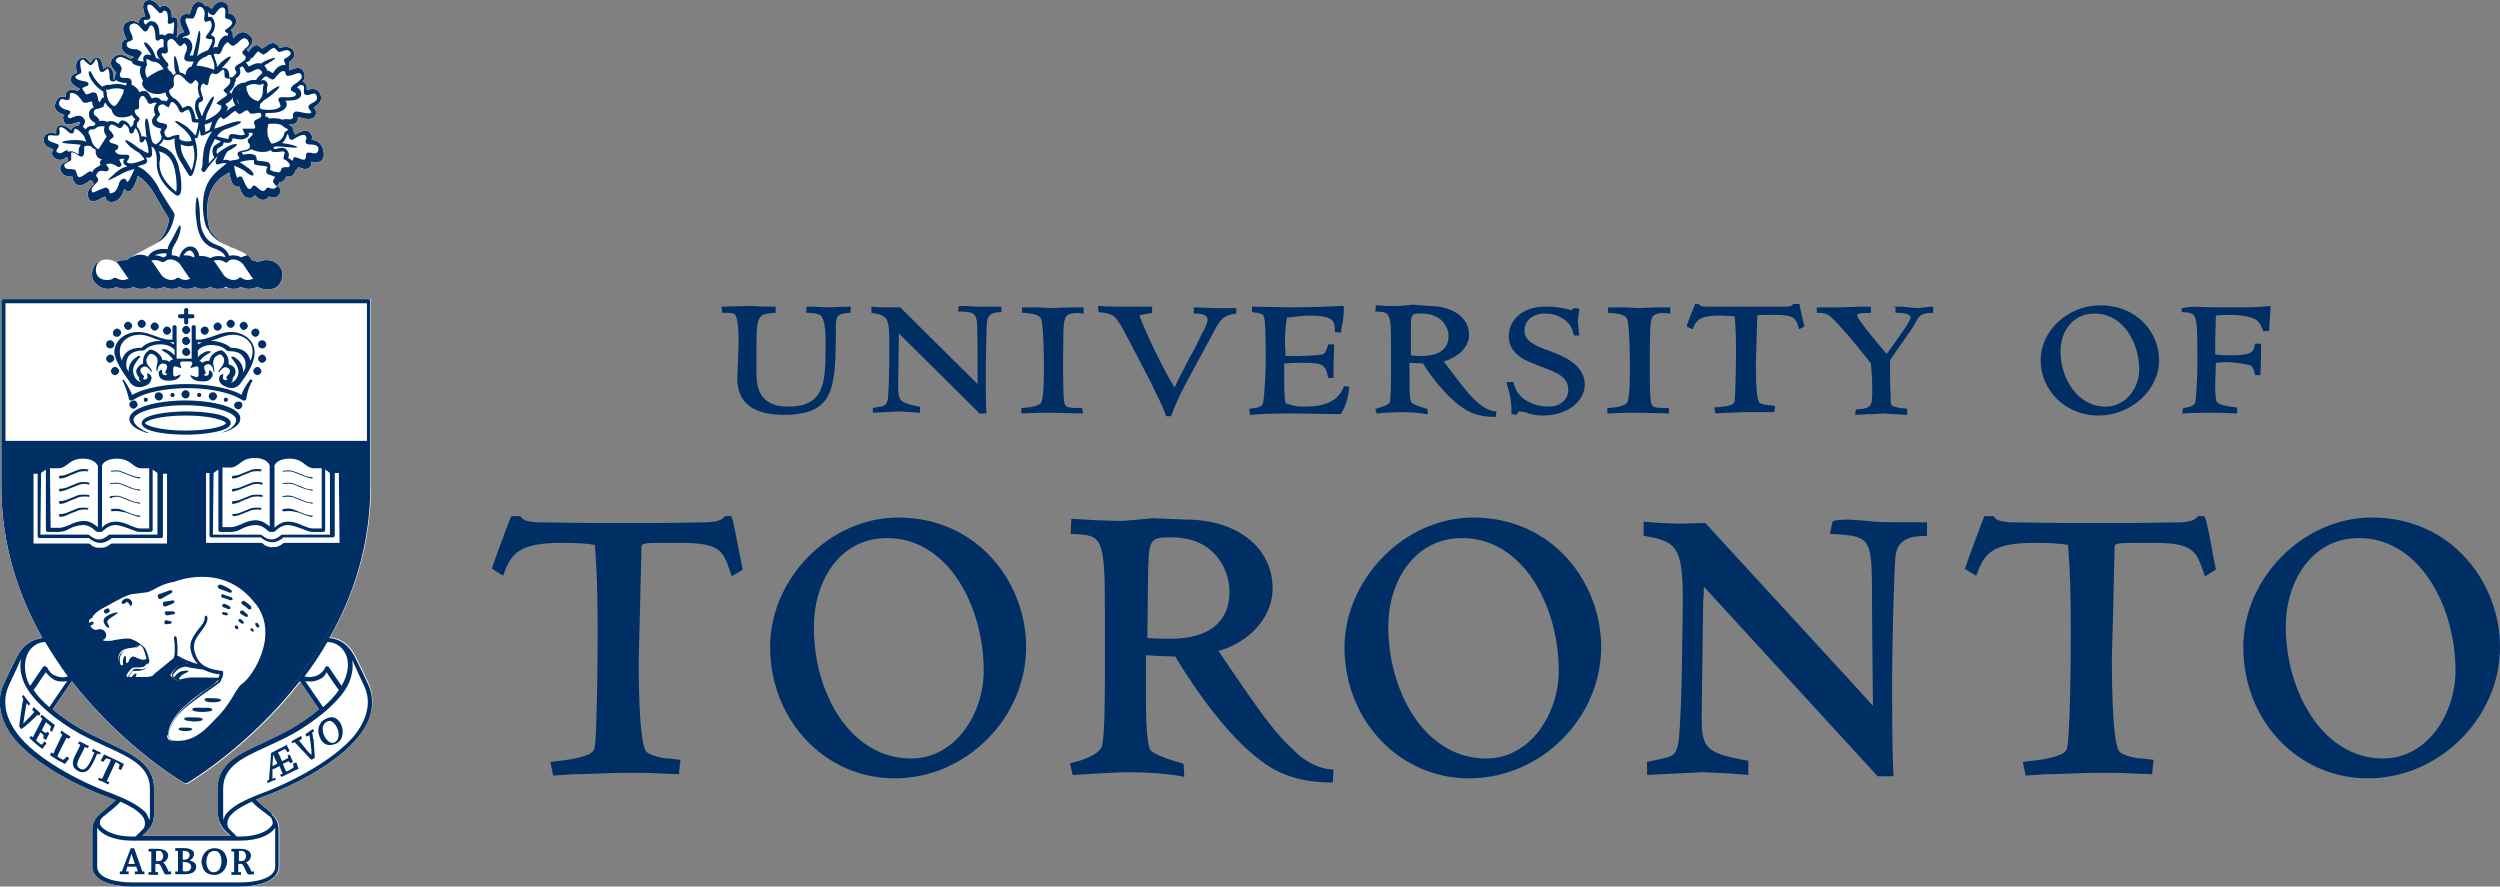 <svg xmlns="http://www.w3.org/2000/svg" viewBox="0 0 365.2 129.5"><rect x="0" y="0" width="365.2" height="129.5" fill="#808080" stroke="none"/><style>.st0{fill:#fff}.st1{fill:#002f65}</style><g id="XMLID_1_"><path id="XMLID_12_" class="st0" d="M45.5 20.4l.1-.3c0-.2-.1-.5-.3-.7-.6-.7-1.7 0-2.2.3 0-.2-.1-.4-.3-.5v-.3c0-.4-.4-.6-.7-.7.5 0 1.2 0 1.4-.7v-.4l.5.1c.7.2 1.8.4 2.1-.4l.1-.3c0-.3-.2-.5-.3-.7l-.1-.1c.3-.2 1.1-.6 1.1-1.4 0-.2 0-.4-.2-.7-.4-.8-1.2-.6-1.7-.5h-.2v-.3c0-.2 0-.4-.2-.6-.1-.1-.3-.2-.4-.3.2-.2.3-.5.3-.8 0-.2 0-.3-.1-.5-.1-.3-.3-.5-.5-.6-.5-.2-1.2.1-1.6.3l-.1-.2.1-.4c0-.3-.1-.5-.1-.6.3-.2.7-.6.8-1v-.2c0-.2-.1-.4-.2-.6-.6-.7-1.5-.4-1.9-.3h-.1c-.1-.3-.3-.5-.8-.7-.5-.1-1.1.4-1.5.7l-.2.1-.1-.1-.6-.4c-.6-.1-1.2.8-1.3 1-.1-.2-.2-.3-.3-.3l.1-.1c.3-.3.7-.7.8-1.2 0-.3-.1-.5-.4-.8s-.7-.5-1-.5c-.6 0-1.1.5-1.4.9l-.1-.3V5c0-.1 0-.3-.1-.4l-.2-.2c.4-.3.8-.8.8-1.3 0-.1 0-.3-.1-.4-.3-.6-.7-.7-1-.7v-.5c0-.5-.1-1-.8-1.2-.8-.2-1.4.5-1.6.9l-.1.1c-.2-.2-.5-.5-.9-.4-.2-.3-.5-.6-.9-.6-.8-.1-1.1.8-1.3 1.5l-.1.3h-.1c-.2-.1-.5-.1-.9.1-.3.2-.4.5-.4.8 0 .5.3 1.1.5 1.5l.1.2c-.4.1-.6.2-.8.4-.1.1-.1.3-.2.4l-.1-.1c.1-.5.3-2.2 0-2.7-.1-.1-.3-.2-.5-.2l-.2.1c0-.6-.1-1.5-.8-1.7-.5-.2-.8 0-.9.2-.4-.5-1.1-1.4-2-1-.4.2-.5.5-.5.9s.2.9.3 1.3v.1c-.3 0-.7.1-.9.7V3.4c-.5-.3-1.1-.6-1.8-.1-.4.2-.5.6-.5.9 0 .6.3 1.1.5 1.5-.3.1-.7.3-.7.9v.2c0 1 1.1 1.3 1.7 1.5h.1c-.1.1-.4.3-.5.3l-.2-.1c-.5-.3-1.5-1-2.4 0-.2.2-.3.4-.3.7 0 .5.4.9.6 1.2l.2.2-.1.2-.2.6v.2l-.1.1v-.3c0-.6-.1-1.4-.7-1.6-.4-.1-.6.1-.8.3-.1-.6-.3-1.7-1-1.7-.4 0-.6.4-.8.7l-.1.1-.1-.1c-.2-.3-.7-.9-1.3-.6-.5.2-.7.7-.7 1.2 0 .3.1.6.1.8v.2h-.1c-.3.1-.6.3-.7.6l-.1.3c0 .6.8 1.1 1.4 1.4-.1.1-.3.2-.4.3-.4-.2-.8-.3-1.2-.1-.5.2-.5.6-.5.9v.1c-.4-.1-1-.2-1.4.6-.1.2-.2.5-.2.6 0 .2.1.4.1.5.3.5.8.7 1.3.9-.1.1-.2.3-.2.4l.2.7c.4.5 1 .2 1.5.1.5-.2.7-.2.8-.1 0 .1-.1.3-.3.5h-.3c-.4.1-.6.4-.7.6-.4-.3-1-.8-1.6-.7-.5.1-.6.5-.6.8v.4h-.1c-.4-.1-.9-.2-1.3.1-.2.1-.4.4-.4.7v.2c0 .9.9 1.1 1.4 1.3-.1.2-.2.4-.2.6 0 .2.1.4.3.6.8.7 1.5.2 1.9-.1l.1.4v.2l-.1.1c-.3.1-.7.2-.9.6-.1.1-.1.2-.1.4 0 .1 0 .2.1.4.3.8 1.2.8 1.6.8h.1v.1c0 .2.1.6.4.9.8.7 1.8-.2 2.2-.5l.3.2c.1.2.2.3.2.4l-.1.1c-.3.3-.8.8-.8 1.4 0 .2.1.4.2.7.4.6 1.2.2 1.9-.2l.5-.2v.1c.1.3.2.8 1.1.7 1-.2 1.3-1 1.5-1.5.1-.2.1-.3.2-.4l.4.4.4-.1c.6-.4 1-1.7 1.1-2.2 1.2.6 2.3 2.3 2.5 2.7.1.3.6 1 1.2 2.1.4.6.9 1.4.9 1.6-.3 1.7-1.1 3-2.2 3.6l-.5.3c-1.1.6-2.8 1.4-3.5 2h-.3c-.7 0-1 .2-1.2.3-.4-.2-.9-.4-1.3-.4-1.2 0-1.8.6-2 1.1-.4.8-.3 1.7.1 2.2.5.6 1.1 1 2 1 .6 0 1-.2 1.2-.3.2.1.6.3 1.2.3.7 0 1.1-.2 1.3-.3.3.2.7.3 1.1.3.6 0 .9-.2 1.1-.3.2.1.6.3 1.1.3.6 0 1-.2 1.2-.3.3.2.7.3 1.1.3.6 0 .9-.2 1.1-.3.2.1.6.3 1.1.3.6 0 1-.2 1.2-.3.3.2.7.3 1.1.3.6 0 .9-.2 1.1-.3.2.1.6.3 1.1.3.9-.3 1.5-.1 2.3 0 .6 0 .9-.2 1.1-.3.2.1.6.3 1.1.3.7 0 1.1-.2 1.3-.3.4.2.9.4 1.4.4 1 0 1.7-.4 2-1.1.4-.8.3-1.7-.1-2.2-.5-.7-1.1-1-2-1-.6 0-1 .2-1.2.3-.2-.1-.5-.2-.9-.3-.4-.7-.9-1-2.8-1.8l-.3-.1c-2-.9-2.5-1.7-2.9-2.3l-.1-.1c-.3-.6-1-4.2.4-6.4.8-1.3 1.8-1.8 2.4-2.1.1.6.3 1.5.6 1.8l.5.3.3-.1.1.2c.2.6.6 1.5 1.3 1.5.5.1.8-.2.9-.4.3.3.7.7 1.2.7s.7-.3.9-.5c.3.1 1.1.4 1.5-.3.1-.2.2-.4.2-.5 0-.4-.4-.7-.5-.8.1-.1.3-.3.3-.5.2 0 .4 0 .6-.2.3-.2.3-.5.4-.6.3 0 .9.1 1.2-.5.1-.1.1-.3.1-.4.3-.1.4-.4.5-.5.4.2 1 .4 1.4.2.5-.2.5-.7.5-1 .4.1.9.2 1.4-.1.2-.2.4-.4.4-.8v-.2c-.1-1.8-1.3-2-1.8-2.1m-2.9-1c-.3.2-.3.2 0 0M43.2 23.6l.2.1-.2-.1m2.2-.8z"/><path id="XMLID_15_" class="st0" d="M53.7 99.8l-.8-1.7-1.1-2.2c-.8-1.6-2.1-2.6-3.7-2.7 3.5-6.1 6-13.6 6-22.2V44c0-.2-.1-.3-.3-.3H.5c-.2 0-.3.1-.3.3v27c0 8.6 2.5 16 6 22.2-1.6.2-2.9 1.1-3.7 2.7l-1.1 2.2-.8 1.7c-.7 1.4-1.4 4.4 1.4 8 2.3 2.9 7.2 6.1 13.1 8.4l.3.1 1.5.6c-.5.5-1.2 1-1.7 1.5l-.5.4-.3.3-.1.1c-.5.5-.8 1.2-.8 2.2v5.2c0 2.1 3 2.9 5.7 2.9H35c2.8 0 5.7-.8 5.7-2.9v-5.2c0-1.1-.3-1.7-.8-2.2l-.1-.1-.2-.4-.5-.4c-.5-.4-1.2-1-1.7-1.5l1.5-.6.3-.1c5.9-2.3 10.8-5.5 13.1-8.4 2.9-3.5 2.1-6.5 1.4-7.9m-20.3 22l.3.3H20.8l.3-.3c.7-.7 1.4-1.3 1.4-2.9v-3.7c0-3.6-3.1-5-6.7-6.7-1.2-.6-2.5-1.2-3.8-1.9-1.2-.7-2.8-1.7-4.3-3l2.8-4.1c7.5 9.7 16.4 14.9 16.5 14.9h.3c.2-.1 9-5.3 16.5-14.9l2.8 4.1c-1.5 1.3-3.1 2.3-4.3 3-1.3.7-2.6 1.3-3.8 1.9-3.6 1.6-6.7 3.1-6.7 6.6v3.7c.2 1.7.8 2.3 1.6 3"/><path id="XMLID_19_" class="st0" d="M27.1 114.5h.3c.2-.1 9-5.3 16.5-14.9l2.8 4.1c-1.5 1.3-3.1 2.3-4.3 3-1.3.7-2.6 1.3-3.8 1.9-3.6 1.6-6.7 3.1-6.7 6.6v3.7c0 1.6.6 2.2 1.4 2.9l.3.3H20.8l.3-.3c.7-.7 1.4-1.3 1.4-2.9v-3.7c0-3.6-3.1-5-6.7-6.7-1.2-.6-2.5-1.2-3.8-1.9-1.2-.7-2.8-1.7-4.3-3l2.8-4.1c7.5 9.8 16.4 14.9 16.6 15m26.8-70.8H.5c-.2 0-.3.1-.3.3v27c0 8.6 2.5 16 6 22.2-1.6.2-2.9 1.1-3.7 2.7l-1.1 2.2-.8 1.7c-.3.6-.6 1.6-.6 2.8 0 1.4.5 3.2 2.1 5.2 2.3 2.9 7.2 6.1 13.1 8.4l.3.1 1.5.6c-.5.5-1.2 1-1.7 1.5l-.5.4-.3.3-.1.1c-.5.5-.8 1.2-.8 2.2v5.2c0 2.1 3 2.9 5.7 2.9h15.8c2.8 0 5.7-.8 5.7-2.9v-5.2c0-1.1-.3-1.7-.8-2.2l-.1-.1-.3-.4-.5-.4c-.5-.4-1.2-1-1.7-1.5l1.5-.6.3-.1c5.9-2.3 10.8-5.5 13.1-8.4 1.6-2 2.1-3.8 2.1-5.2 0-1.2-.3-2.1-.6-2.8L53 98l-1.1-2.2c-.8-1.6-2.1-2.6-3.7-2.7 3.5-6.1 6-13.6 6-22.2v-27c.1-.1-.1-.2-.3-.2"/><path id="XMLID_45_" class="st0" d="M10.1 107.9l.2-.3c-.4-.3-.9-.5-1.3-.9l-.2.4.3.2c-.4.9-.9 1.8-1.3 2.8l-.3-.2-.2.4c.7.5 1.4.9 2.2 1.3.2-.3.4-.5.6-.8l-.3-.3c-.2.2-.4.4-.6.5-.2-.1-.6-.3-.8-.5 0-.2 1-2.1 1.3-2.7l.4.1m-3.4.2c.2-.3.3-.6.5-1l-.3-.2-.2.2-.6-.4.6-1.2c.2.2.6.4.7.6.1.1-.1.4-.1.6l.3.2c.1-.3.3-.6.4-1-.7-.5-1.3-1-1.9-1.5l-.2.3.3.3c-.5 1-.9 1.7-1.4 2.7l-.3-.2-.2.3c.6.6 1.2 1.1 1.9 1.6.2-.3.4-.6.6-.8l-.3-.3-.4.5c-.1 0-.7-.5-.8-.6 0-.2.4-.9.6-1.2.2.1.4.3.5.5l-.1.3.4.3m11.4 3.5c-.9-.5-1.9-.9-2.9-1.4-.2.3-.3.6-.5.9l.4.2c.1-.2.3-.4.4-.5.2 0 .5.1.7.2-.4.9-.9 1.9-1.3 2.8-.1-.1-.3-.1-.4-.2l-.2.3c.5.2 1 .4 1.5.7l.2-.3c-.1-.1-.3-.1-.4-.2.4-.9.9-1.9 1.3-2.8.2.1.5.3.6.4-.1.2-.1.4-.2.6l.4.2c.1-.3.3-.6.4-.9m-3.3-1.6l-1.2-.6-.2.3c.1.1.3.2.4.2-.4.9-1.1 3-2.1 2.4-.7-.4-.4-1 0-1.8.2-.4.5-.9.7-1.4.1.1.3.1.4.2l.2-.3c-.4-.2-.9-.5-1.4-.7l-.2.3.3.2c0 .2-.3.7-.4.9-.5 1-.9 1.7-.5 2.4.1.2.3.3.4.4.3.2.6.3.8.3 1.1.1 1.6-1.4 2.2-2.7l.3.1.3-.2m-9.3-5.6l.2.2.2-.4c-.3-.3-.6-.6-1-.9l-.2.4.3.3c-.3.4-1.5 1.6-1.6 1.7 0-.1.4-2.7.5-3l.3.4.2-.3c-.3-.4-.7-.9-1-1.3l-.2.3.2.3c-.1.3-.6 3.7-.6 4 .1.2.2.3.3.4.7-.4 2.1-1.8 2.4-2.1m34.3 7.5c0-.6.1-1.1.1-1.7.2.5.4.9.6 1.3-.2.2-.5.3-.7.4m3-.4c0 .1.1.5.1.6-.1.1-.9.6-1.1.6-.2-.3-.3-.8-.5-1.1.2-.1.8-.4.9-.4l.2.3.4-.2c-.2-.4-.3-.7-.5-1.1l-.3.2.1.3c-.1.1-.7.4-.9.5-.2-.5-.4-.9-.6-1.3.3-.1.8-.4 1-.5.1.1.3.3.4.5l.3-.2c0-.1-.4-.7-.4-.9-.7.4-1.6.8-2.3 1.2l-.3 3.9-.3.2.1.3c.4-.2.8-.4 1.2-.5l-.1-.3c-.1.1-.3.1-.4.2v-1.4c.3-.1.7-.3 1-.5.2.3.3.8.5 1.1l-.4.2.2.3c.8-.4 1.7-.8 2.5-1.2l-.3-.9c-.2 0-.3.1-.5.1m2.8-4.5l.3-.2-.2-.3c-.4.3-.8.5-1.1.8l.2.3.4-.2c.1.5.3 2.1.3 2.5v.4l-.5-.5-.9-1.1c-.1-.2-.3-.3-.4-.5.1-.1.3-.2.4-.3l-.1-.4c-.5.3-1 .5-1.4.8l.1.3.3-.2.6.6c.4.5.9.9 1.3 1.4l.6.6c.2-.1.3-.2.5-.3-.1-.9-.1-1.8-.2-2.7-.1-.1-.1-.6-.2-1m-10.7 18.8v-1.5h.6c.4.2.6.8.3 1.2-.1.3-.5.3-.9.3m1.7 1.2c-.2-.3-.4-.9-.7-1 .7-.2 1.1-1.2.4-1.7-.5-.4-1.6-.3-2.5-.3v.4h.4v3h-.4v.4h1.4v-.4h-.4v-1.2h.5c.4.2.6 1.2.9 1.5.1.1.8 0 .9 0v-.4h-.4l-.1-.3m-8.7-.2c-.1.3-.3.5-.7.5-.2 0-.4 0-.5-.1v-.3-1c.6 0 1.4.2 1.2.9m-1.2-2.5c.4 0 .7 0 .9.3.1.1.1.3.1.4-.1.5-.5.6-1 .6v-1.3m1 1.4c.6-.3 1-1.2.2-1.6-.5-.3-1.6-.2-2.3-.2v.4h.4v3h-.4v.4c.9 0 1.9.1 2.5-.2.4-.2.8-.8.4-1.4-.2-.2-.4-.3-.8-.4m-4.9.1v-1.5h.6c.4.2.6.8.3 1.2-.1.3-.5.3-.9.3m1.7 1.2c-.2-.3-.4-.9-.7-1 .7-.2 1.1-1.2.4-1.7-.5-.4-1.6-.3-2.5-.3v.4h.4v3h-.4v.4h1.4v-.4h-.4v-1.2h.5c.4.2.6 1.2.9 1.5.1.1.8 0 .9 0v-.4h-.4l-.1-.3m-5.8-.7c.2-.5.3-1 .5-1.6l.5 1.5h-1v.1zm.9-2.4h-.5c-.4 1.1-.9 2.3-1.3 3.4h-.3v.4h1.3v-.4h-.4c.1-.2.1-.4.2-.7h1.3c.1.2.2.5.2.7h-.4v.4h1.4v-.4h-.3c-.4-1.1-.8-2.3-1.2-3.4m29.5-15.6c-.8.7-1.7-.4-1.9-1.3-.1-.5-.1-.9.2-1.3l.2-.2c.2-.1.4-.2.5-.2 1 0 1.9 2.2 1 3m.3-3.1c-.5-.5-1.1-.6-2-.1l-.4.3c-.3.4-.5.8-.5 1.3 0 .2 0 .4.1.6 0 .2.2.6.3.8.5.7 1.1.9 2 .6 1.4-.4 1.5-2.5.5-3.5m-18 22.2c-1 .2-1.4-1.1-1.2-2 .1-.4.3-.9.7-1l.3-.1c.2 0 .4 0 .6.1.8.5.8 2.8-.4 3m-.2-3.5c-.2 0-.3.1-.5.1-.5.2-.8.5-1 .9-.1.2-.2.4-.2.6-.1.2-.1.6 0 .8.2.9.6 1.4 1.6 1.5 1.5.2 2.5-1.5 1.9-2.8-.3-.8-.9-1.1-1.8-1.1"/><path id="XMLID_50_" class="st0" d="M.6 64.7l53.2.1v6c0 26.7-25 42.4-26.7 43.4-1.6-1-26.6-16.3-26.6-43l.1-6.5zm36.7 22.8c-4.9-5.9-11.8-3-11.9-2.9-1.3.3-2.4.8-3.2 1.2l-.6.3-.9.1-1.5.2c-.8.2-1.8.7-3 1.4l-.9.5c-1.5.8-1.8 1.5-1.9 1.6-.3.2-.5.4-.6.7v.2c0 .2.1.5.3.7.3.9 1 .7 1.1.7l.3-.1c.4-.1.7 0 .9.5v.1c-.1.2-.4.4-.5.4l-.2.2c.2.7 1.2.5 1.7.4h.1l.4-.1c.6-.1 1.6-.1 2.1 0 .3.1.7.3 1.1.5l-.2.4-.4.1c-.7.1-1.7.1-2.1 1-.3.8-.1 1.5 0 1.7l.3.3c.2.1.5-.2.8-.4.7-.4.6-.6.6-.7 0-.3.2-.4.2-.4l.2.1c.4.2 1.5.5 2.1.2 0 .2-.2.8-.6 1-.3.1-.7.1-1 .1s-.5 0-.7.1c-.3.2-.7.8-.8 1v.2l.1.1.2.1h2.3c.6 0 1.3-.1 1.7-.4l.3-.2 1-.8 1-.9.5-.4c.1-.1.2-.3.2-.4.4.3 1.3.8 1.8 1-.2 0-.7.1-1.2.3-.6.2-.9.5-1.4 1.2l-.1.2v.1c.2.3 1 .7 1.3.8.2.1.6 0 .9-.1l.6-.1c.2 0 2.7-.1 4.3-.1l-.9.9c-.9.6-2.3 1.4-3.7 2.7-1.6 1.3-2.8 3.1-2.8 4.3 0 .2-.2.4-.2.5.1.3.3.7 1 .8 3.2.3 5-1.6 6.5-3.3l.4-.4c1.1-1.1 1.9-2.5 2.4-3.4.2-.4.4-.8.5-.8 1.5-1 3.3-3.8 3.7-6.8.4-2.4-.2-4.5-1.6-6.2m12.3-18.7h-1.2l-1.2-.7-.2-.1h-1.4c-.3 0-.5-.2-.9-.4-.5-.4-1.2-.9-2.5-.9-1.4 0-2.1.6-2.5 1-.3-.5-1-1-2.5-1-1.3 0-2 .5-2.5.9-.3.2-.6.4-.9.4h-1.5l-.2.1-1.1.7h-1.2c-.2 0-.3.1-.3.3v10.4c0 .2.1.3.3.3h8.1c.2.2.6.5 1.3.6.3.1.8 0 1.1 0 .6-.1 1-.4 1.2-.6h8.1c.2 0 .3-.1.3-.3V69.1c0-.2-.1-.3-.3-.3m-25.2-.1h-1.2l-1.1-.7-.2-.1h-1.5c-.3 0-.5-.2-.9-.4-.5-.4-1.2-.9-2.5-.9-1.4 0-2.1.6-2.5 1-.3-.5-1-1-2.5-1-1.3 0-2 .5-2.5.9-.3.2-.6.4-.9.4H7.1l-.2.1-1.1.7H4.6c-.2 0-.3.1-.3.3v10.4c0 .2.1.3.3.3h8.1c.2.2.6.5 1.3.6.3.1.8 0 1.1 0 .6-.1 1-.4 1.2-.6h8.1c.2 0 .3-.1.3-.3V69c0-.1-.1-.3-.3-.3"/><path id="XMLID_55_" class="st0" d="M37.5 87.4c-5-6-12-3-12.1-3-1.3.3-2.5.9-3.2 1.3l-.6.3-.9.1-1.5.2c-.8.2-1.8.7-3.1 1.4l-.9.5c-1.5.8-1.9 1.5-1.9 1.7-.3.2-.5.4-.6.7v.2c0 .3.1.5.3.7.3.9 1.1.9 1.1 1l.3-.1c.4-.1.6-.2.8.3v.1c-.1.2-.4.3-.5.4l-.1.3c.2.8 1.3.6 1.7.6h.1l.4-.1c.6-.1 1.6-.3 2.2-.2.3.1.7.3 1.1.5l-.3.3-.4.1c-.7.1-1.7.3-2 1.2-.3.8-.1 1.5 0 1.8l.3.4c.2.1.6-.1.9-.3.7-.4.8-.7.8-.8 0-.3.2-.4.3-.4l.2.1c.4.2 1.3.5 1.8.2 0 .2-.1.5-.5.7-.3.2-.7.2-1 .1-.3 0-.6 0-.7.1-.3.2-.8 1.1-.9 1.2v.2l.1.1.2.1h2.3c.6 0 1.4 0 1.8-.3l.3-.3 1.1-.9 1.1-.9.5-.4c.1-.1.2-.2.2-.4.4.3.9.5 1.3.7-.2 0-.5 0-1 .2-.6.2-1.1.7-1.4 1.4V98.8c.2.3 1 .7 1.3.8.2.1.6 0 .9-.1l.6-.1H32l-.9.7c-.9.6-2.2 1.5-3.7 2.8-1.6 1.3-2.8 3.3-2.8 4.5 0 .2 0 .3.1.4.1.3.3.7 1 .8 3.2.3 5.2-1.7 6.7-3.4l.4-.4c1.1-1.1 1.9-2.5 2.4-3.4.2-.4.5-.8.5-.8 1.5-1.1 3.4-3.8 3.8-6.9-.1-2.5-.6-4.6-2-6.3m-16.1 8.8c-.4.4-1.2 0-1.6-.2l-.3-.1c-.3 0-.6.3-.7.7 0 .1-.1.2-.3.3 0-.1-.1-.2-.1-.4 0-.3 0-.7-.1-.7-.1-.1-.5.6-.3 1.3l-.3.1c-.1-.1-.2-.4-.2-.8 0-.2 0-.5.2-.8.3-.7 1.1-.8 1.7-.9l.5-.1c.3-.1.4-.3.5-.4.3.2.5.4.5.5.2.4.4 1.1.5 1.5m6.1 2.8l-.6.1c-.3.1-.6.2-.7.1h-.1c.1-.2.3-.4.5-.6.5-.3 1.1-.5.9-.6s-.8 0-1.1.1c-.5.2-.7.5-.9.8-.2-.1-.3-.2-.3-.2.3-.5.7-.9 1.1-1.1.7-.3.9-.2.9-.2.3.1 2.1.4 2.5.4l.2.1c.8.4 1.8.6 2.2.6 0 .1-.1.3-.2.5-.7 0-4.1-.1-4.4 0m11.2-5.5c-.4 2.8-2.1 5.6-3.6 6.6-.1.1-.3.4-.7 1-.5.9-1.3 2.2-2.4 3.4l-.4.4c-1.6 1.7-3.3 3.6-6.3 3.3-.3 0-.5-.2-.6-.5-.3-.9.7-3 2.6-4.5 1.5-1.2 2.8-2.1 3.7-2.7l1.1-.8.2-.3v-.1c.3-.4.3-.9.3-1v-.2l-.2-.1s-1.3-.1-2.3-.6c-.8-.4-1.3-1-1.6-2-.5-1.4.2-2.3.9-3.2.5-.7 1-1.3.9-2.1l-.2-.2-.2.2v.2c0 .5-.4 1-.9 1.6-.5.7-1.2 1.5-1.2 2.6 0 .3.1.6.2 1 .2.6.5 1.1.9 1.5-.8-.2-1.9-.6-2.9-1.2h-.1c.1-.9 0-2.2-.1-2.7l-.2-.2-.2.2c.2 1.3.2 2.9-.1 3.1l-.5.4-1.1.9-1.1.9-.3.3c-.3.2-1 .2-1.5.2h-.3-.7c.1-.2.2-.5.1-.5-.1-.1-.5.3-.7.5h-.4c.2-.4.5-.8.6-.9h.4c.4 0 .8 0 1.2-.2.6-.3.7-.9.8-1.1.1-.3-.4-1.7-.6-2-.3-.4-1.4-1.2-2.2-1.4-.6-.1-1.7.1-2.3.2l-.4.1h-.2c-.3 0-.8.1-1.1-.1.2-.1.4-.2.5-.5v-.4c-.3-.9-1.1-.7-1.4-.6h-.2s-.5-.1-.7-.6l.4-.2.1-.3-.3-.1-.4.2v-.3c0-.2.2-.3.4-.4l.1-.1s.2-.7 1.8-1.5l.9-.5c1.3-.7 2.2-1.2 3-1.4l2.4-.3.7-.3c.7-.4 1.8-1 3.1-1.2.1 0 6.9-2.9 11.6 2.8 1.4 1.5 2 3.5 1.7 5.7"/><path id="XMLID_56_" class="st0" d="M18.9 87.5c-.2-.1-.5-.1-.7 0-.4.2-.6.6-.3.7.2.1.4-.1.5-.2 0 0 .1-.1.3 0 .1.1.1.2.2.2 0 0 0 .3.2.3.1.1.5-.6-.2-1"/><path id="XMLID_57_" class="st0" d="M15.2 90.4c-.3.6.5 1.4.7 1.3.3-.1-.4-.7-.2-1 .2-.4 1.5-1 1.5-1.2 0-.2-1.7.3-2 .9"/><path id="XMLID_58_" class="st0" d="M31.1 102c-.6 0-1.2-.1-1.2.2 0 .3.6.4 1.2.4.4 0 1.2-.1 1.2-.3-.1-.3-.8-.3-1.2-.3"/><path id="XMLID_59_" class="st0" d="M29.6 103.4c-.7 0-1.4-.1-1.5.2-.1.3.7.4 1.5.4.5 0 1.5-.1 1.4-.3 0-.4-.9-.3-1.4-.3"/><path id="XMLID_60_" class="st0" d="M28.3 104.8c-.7 0-1.3-.1-1.4.2 0 .3.7.3 1.4.4.5 0 1.4-.1 1.3-.3 0-.3-.8-.3-1.3-.3"/><path id="XMLID_61_" class="st0" d="M27.1 106.3c-.5 0-1-.1-1 .2 0 .2.5.3 1 .3.4 0 1-.1 1-.3-.1-.2-.7-.2-1-.2"/><path id="XMLID_62_" class="st0" d="M15.6 89.6l.2-.1c.2-.1.3-.2.2-.4-.1-.2-.2-.3-.4-.2l-.2.1c-.2.1-.3.2-.2.4.1.2.2.3.4.2"/><path id="XMLID_63_" class="st0" d="M25.2 86.3l-.3-.1-1.7.6c-.2.1-.2.3-.1.5s.3.3.4.2l1.6-.9.1-.3"/><path id="XMLID_64_" class="st0" d="M25.4 88.1l.1-.3-.2-.1-1.3.2c-.2 0-.2.3-.2.4 0 .2.2.3.4.3l1.2-.5z"/><path id="XMLID_65_" class="st0" d="M25.3 89.3h-1c-.2 0-.3.2-.2.3 0 .2.2.3.3.3l1.1-.2.1-.2-.3-.2"/><path id="XMLID_66_" class="st0" d="M25.1 90.8l-.8-.2c-.1 0-.3.1-.3.3 0 .1.1.3.2.3l.8-.1.1-.3"/><path id="XMLID_67_" class="st0" d="M32.2 85.4c-.2 0-.3.1-.4.2 0 .2.1.3.2.4 0 0 .9.3 1.6.6l.3-.1-.1-.3c-.7-.5-1.5-.8-1.6-.8"/><path id="XMLID_68_" class="st0" d="M32.6 86.8c-.2 0-.3.1-.3.2 0 .2.1.3.2.3 0 0 .7.2 1.2.4l.3-.1-.1-.3c-.7-.3-1.3-.4-1.3-.5"/><path id="XMLID_69_" class="st0" d="M32.7 88.2l-.3.2.2.3s.6.2.8.3l.3-.1-.1-.3c-.7-.4-.8-.4-.9-.4"/><path id="XMLID_70_" class="st0" d="M32.6 89.4l-.2.2.2.2s.4.1.5.1l.2-.1-.1-.3c-.2 0-.5-.1-.6-.1"/><path id="XMLID_71_" class="st0" d="M36.7 88.6c-.6-.6-1-.8-1-.8-.1-.1-.3 0-.4.1-.1.2 0 .3.1.4 0 0 .4.2.9.7h.4v-.4"/><path id="XMLID_72_" class="st0" d="M35.5 89.2c-.1-.1-.3 0-.4.1s0 .3.1.4c0 0 .2.1.7.4h.3v-.3c-.6-.5-.7-.6-.7-.6"/><path id="XMLID_73_" class="st0" d="M35.1 90.4l-.3.1.1.3s.2.1.4.3h.3v-.3l-.5-.4"/><path id="XMLID_74_" class="st0" d="M34.6 91.4h-.3v.3s.1 0 .2.2h.3v-.3c-.1-.2-.1-.2-.2-.2"/><path id="XMLID_75_" class="st0" d="M37.5 91.6l.3.1.1-.3-.3-.4h-.3v.3s.1.1.2.3"/><path id="XMLID_76_" class="st0" d="M36.9 91.8h-.3v.3l.2.1.2.1.1-.2-.2-.3"/><path id="XMLID_82_" class="st0" d="M49.9 68.6h-1.2l-1.2-.8-.2-.1h-1.6c-.3 0-.6-.2-.9-.4-.5-.4-1.3-.9-2.6-.9-1.5 0-2.2.6-2.5 1-.4-.5-1.1-1-2.5-1-1.3 0-2 .5-2.6.9-.3.3-.6.4-.9.4h-1.5l-.2.1-1.2.8h-1.2c-.2 0-.3.1-.3.3v10.8c0 .2.1.3.3.3h8.3c.2.2.6.5 1.3.6.3.1.9 0 1.1 0 .6-.1 1.1-.4 1.3-.6h8.3c.2 0 .3-.1.3-.3V68.9c0-.2-.1-.3-.3-.3m-9.8-.6s.3-1 2.2-1c1.1 0 1.7.4 2.2.8.4.3.8.6 1.3.6H47v8.8h-1.3c-.4 0-.9-.2-1.4-.4-.6-.3-1.4-.6-2.2-.6-1 0-1.7.6-2 .9V68zm-7.6.3h1.2c.5 0 .9-.3 1.3-.6.5-.4 1.1-.8 2.2-.8 1.9 0 2.2 1.1 2.2 1.1v8.9c-.4-.3-1.1-.9-2-.9s-1.6.3-2.2.6c-.5.2-1 .4-1.4.4h-1.3v-8.7zm-1.3.8c.1-.1.4-.3.7-.5v8.8c0 .2.1.3.3.3h1.6c.6 0 1.1-.2 1.6-.5.6-.3 1.3-.5 2-.5 1 0 1.8.9 1.8.9l.2.1h.6l.2-.1s.8-.9 1.8-.9c.7 0 1.4.3 2 .5s1.1.5 1.6.5h1.6c.2 0 .3-.1.3-.3v-8.8c.3.2.6.4.7.5v9h-7l-.2.1s-.5.5-1.2.6h-.3c-.7-.1-1.2-.6-1.2-.6l-.2-.1h-7l.1-9zm18.4 10.2h-8.1l-.2.1s-.4.4-1 .5c-.2 0-.7.1-.9 0-.7-.1-1-.5-1-.5l-.2-.1h-8.1V69.1h.5v9.1c0 .2.1.3.3.3h7.2c.2.2.7.6 1.5.7h.4c.7-.1 1.2-.5 1.4-.7h7.2c.2 0 .3-.1.3-.3v-9.1h.6l.1 10.2z"/><path id="XMLID_83_" class="st0" d="M33.9 69.9c.2 0 .7 0 1.4-.4l.5-.2 1-.4c.6-.1 1.2-.1 1.4 0l-.1-.2.2-.1s-.7-.2-1.5 0l-1 .4-.5.2c-.6.3-1.2.3-1.3.3l-.1.1v.3"/><path id="XMLID_84_" class="st0" d="M33.9 71.8c.2 0 .7-.1 1.4-.4l.5-.2 1-.4c.6-.2 1.2-.1 1.4 0l.2-.1-.1-.2s-.7-.2-1.5 0l-1 .4-.5.2c-.6.3-1.2.3-1.3.3l-.1.1v.3"/><path id="XMLID_85_" class="st0" d="M33.9 73.6c.2 0 .7 0 1.4-.4l.5-.2 1-.4c.6-.1 1.2-.1 1.4 0l.2-.1-.1-.2s-.7-.1-1.5 0l-1 .4-.5.2c-.6.3-1.2.3-1.3.3l-.1.1v.3"/><path id="XMLID_86_" class="st0" d="M35.3 75.1l.5-.2 1-.4c.6-.1 1.2-.1 1.4 0l-.1-.2.2-.1s-.7-.1-1.5 0l-1 .4-.5.2c-.6.3-1.2.3-1.3.3l-.1.1.1.1c0 .2.6.1 1.3-.2"/><path id="XMLID_87_" class="st0" d="M41.3 68.9c.2 0 .8-.1 1.4 0l1 .4.5.2c.7.3 1.3.4 1.4.4l.1-.1-.1-.1c-.1 0-.7 0-1.3-.3l-.5-.2-1-.4c-.7-.2-1.5 0-1.5 0v.1"/><path id="XMLID_88_" class="st0" d="M41.3 70.7c.2 0 .8-.1 1.4 0l1 .4.5.2c.7.3 1.3.3 1.4.4l.1-.1-.1-.1c-.1 0-.7 0-1.3-.3l-.5-.2-1-.4c-.7-.2-1.5 0-1.5 0l-.1.2.1-.1"/><path id="XMLID_89_" class="st0" d="M41.3 72.6c.2 0 .8-.1 1.4 0l1 .4.5.2c.7.3 1.3.3 1.4.4l.1-.1-.1-.1c-.1 0-.7 0-1.3-.3l-.5-.2-1-.4c-.6-.2-1.2-.1-1.5 0l-.1.2.1-.1"/><path id="XMLID_90_" class="st0" d="M43.7 74.9l.5.2c.7.3 1.3.4 1.4.4l.1-.1-.1-.1c-.1 0-.7 0-1.3-.3l-.5-.2-1-.4c-.6-.2-1.2-.1-1.5 0l-.1.2.2.1c.2 0 .8-.1 1.4 0l.9.2z"/><path id="XMLID_91_" class="st0" d="M8.7 69.9c.2 0 .7 0 1.4-.4l.5-.2 1-.4c.6-.1 1.2-.1 1.3 0l-.1-.2.2-.1s-.7-.2-1.5 0l-1 .4-.5.2c-.6.3-1.2.3-1.3.3l-.1.1.1.3"/><path id="XMLID_92_" class="st0" d="M8.7 71.8c.2 0 .7-.1 1.4-.4l.5-.2 1-.4c.6-.2 1.2-.1 1.3 0l.2-.1-.1-.2s-.7-.2-1.5 0l-1 .4-.5.2c-.6.3-1.2.3-1.3.3l-.1.1.1.3"/><path id="XMLID_93_" class="st0" d="M8.7 73.6c.2 0 .7 0 1.4-.4l.5-.2 1-.4c.6-.1 1.2-.1 1.3 0l.2-.1-.1-.2s-.7-.1-1.5 0l-1 .4-.5.2c-.6.3-1.2.3-1.3.3l-.1.1.1.3"/><path id="XMLID_94_" class="st0" d="M8.7 75.5c.2 0 .7 0 1.4-.4l.5-.2 1-.4c.6-.1 1.2-.1 1.3 0l-.1-.2.2-.1s-.7-.1-1.5 0l-1 .4-.5.2c-.6.3-1.2.3-1.3.3l-.1.1.1.3"/><path id="XMLID_95_" class="st0" d="M16.3 68.7l-.1.2c.2 0 .8-.1 1.3 0l1 .4.5.2c.7.3 1.3.4 1.4.4l.1-.1-.1-.1c-.1 0-.6 0-1.3-.3l-.5-.2-1-.4c-.7-.2-1.5 0-1.5 0l.2-.1"/><path id="XMLID_96_" class="st0" d="M16.2 70.7c.2 0 .8-.1 1.3 0l1 .4.5.2c.7.3 1.2.3 1.4.4l.1-.1-.1-.1c-.1 0-.7 0-1.3-.3l-.5-.2-1-.4c-.7-.2-1.5 0-1.5 0l-.1.2.2-.1"/><path id="XMLID_97_" class="st0" d="M17.5 72.6l1 .4.5.2c.7.3 1.2.3 1.4.4l.1-.1-.1-.1c-.1 0-.7 0-1.3-.3l-.5-.2-1-.4c-.7-.2-1.5 0-1.5 0l-.1.2.2.1c.2-.2.8-.3 1.3-.2"/><path id="XMLID_98_" class="st0" d="M18.5 74.9l.5.2c.7.3 1.2.4 1.4.4l.1-.1-.1-.1c-.1 0-.7 0-1.3-.3l-.5-.2-1-.4c-.7-.2-1.5 0-1.5 0l.2.1-.1.2c.2 0 .8-.1 1.3 0l1 .2z"/><path id="XMLID_104_" class="st0" d="M24.7 68.6h-1.2l-1.2-.8-.2-.1h-1.5c-.3 0-.6-.2-.9-.4-.5-.4-1.3-.9-2.6-.9-1.5 0-2.2.6-2.5 1-.4-.5-1.1-1-2.5-1-1.3 0-2 .5-2.6.9-.3.2-.6.4-.9.4H7l-.2.1-1.2.8H4.4c-.2 0-.3.1-.3.3v10.8c0 .2.1.3.3.3h8.3c.2.2.6.5 1.3.6.3.1.9 0 1.1 0 .6-.1 1.1-.5 1.3-.6h8.3c.2 0 .3-.1.3-.3V68.9c0-.2-.1-.3-.3-.3m-9.8-.6s.3-1 2.2-1c1.1 0 1.7.4 2.2.8.4.3.8.6 1.3.6h1.2v8.8h-1.3c-.4 0-.9-.2-1.4-.4-.6-.3-1.4-.6-2.2-.6-1 0-1.7.5-2 .9V68zm-7.6.4h1.3c.5 0 .9-.3 1.3-.6.5-.4 1.1-.8 2.2-.8 1.9 0 2.2 1.1 2.2 1.1V77c-.4-.3-1.1-.9-2-.9s-1.6.3-2.2.6c-.5.2-1 .4-1.4.4H7.4l-.1-8.7zm-1.3.7c.1-.1.4-.3.7-.5v8.8c0 .2.1.3.3.3h1.6c.6 0 1.1-.2 1.6-.5.6-.3 1.3-.5 2-.5 1 0 1.8.9 1.8.9l.2.1h.6l.2-.1s.8-.9 1.8-.9c.7 0 1.4.3 2 .5s1.1.5 1.6.5H22c.2 0 .3-.1.3-.3v-8.8c.3.2.6.4.7.5v9h-7l-.2.1s-.5.5-1.2.6h-.3c-.7-.1-1.2-.6-1.2-.6l-.2-.1h-7l.1-9zm18.4 10.3h-8.1l-.2.1s-.4.4-1 .5h-.9c-.7-.1-1-.5-1-.5l-.2-.1H4.9V69.2h.6v9.1c0 .2.1.3.3.3H13c.2.2.7.6 1.5.7h.4c.7-.1 1.2-.5 1.4-.7h7.2c.2 0 .3-.1.3-.3v-9.1h.6v10.2z"/><path id="XMLID_105_" class="st0" d="M27.1 58.5c-4 0-8.2 1-8.2 2.7 0 .8.9 1.5 2.2 1.9.1.1.5.2.6.1l-.5-.2c-1.2-.6-1.7-1.2-1.7-1.7 0-1 3.2-2.1 7.5-2.1s7.5 1.1 7.5 2.1c0 .5-.4 1.2-1.6 1.7l-.5.2.5-.1c1.3-.5 2.2-1.1 2.2-1.9.2-1.7-4-2.7-8-2.7"/><path id="XMLID_106_" class="st0" d="M36.5 55.5c-.4.5-1.2 1.8-1.2 2.2-.3-.2-.7-.4-1.3-.6-1.7-.6-4.2-1-6.7-1-2.6 0-5 .4-6.7 1-.5.2-1 .4-1.3.6-.1-.4-.9-1.8-1.2-2.2-.1-.1-.3 0-.2.1.6 1.2.8 2.2.9 2.5 0 .2.1.3.2.4h.3c.4-.2.8-.5 1.6-.8 1.6-.6 4-1 6.5-1s4.9.4 6.5 1c.8.3 1.2.6 1.6.8h.3c.2-.1.2-.2.2-.4.1-.4.2-1.4.9-2.5-.1-.1-.3-.3-.4-.1"/><path id="XMLID_107_" class="st0" d="M27.7 57.6c0-.3-.2-.6-.6-.6-.3 0-.6.3-.6.6s.3.6.6.6c.4 0 .6-.3.6-.6"/><path id="XMLID_108_" class="st0" d="M23.8 57.9c0-.3-.3-.6-.6-.6s-.6.2-.6.6c0 .3.3.6.6.6.4 0 .6-.3.6-.6"/><path id="XMLID_109_" class="st0" d="M19.8 59.6c.3-.2.4-.5.2-.8-.1-.3-.5-.4-.8-.2s-.4.5-.2.8.5.4.8.2"/><path id="XMLID_110_" class="st0" d="M21.6 58.4c0-.2-.1-.3-.3-.3-.2 0-.3.1-.3.3s.1.3.3.3.3-.2.3-.3"/><path id="XMLID_111_" class="st0" d="M25.5 57.7c0-.2-.1-.3-.3-.3-.2 0-.3.1-.3.3s.1.3.3.3.3-.1.3-.3"/><path id="XMLID_112_" class="st0" d="M31.7 57.9c0-.3-.2-.6-.6-.6-.3 0-.6.2-.6.6 0 .3.3.6.6.6s.6-.3.6-.6"/><path id="XMLID_113_" class="st0" d="M35.1 58.7c-.3-.1-.6 0-.8.2-.2.3-.1.6.2.8.3.2.6.1.8-.2s.1-.7-.2-.8"/><path id="XMLID_114_" class="st0" d="M33.3 58.4c0-.2-.1-.3-.3-.3-.2 0-.3.1-.3.3s.1.3.3.3.3-.2.3-.3"/><path id="XMLID_115_" class="st0" d="M29.4 57.7c0-.2-.1-.3-.3-.3-.2 0-.3.1-.3.3s.1.3.3.3c.2 0 .3-.1.3-.3"/><path id="XMLID_116_" class="st0" d="M27.2 50.8c-.3 0-.6.3-.6.6s.3.6.6.6.6-.2.6-.6c-.1-.3-.3-.6-.6-.6"/><path id="XMLID_117_" class="st0" d="M27.2 49.2c-.3 0-.6.2-.6.6s.3.6.6.6.6-.3.6-.6c-.1-.3-.3-.6-.6-.6"/><path id="XMLID_118_" class="st0" d="M27.2 47.6c-.3 0-.6.3-.6.6s.3.6.6.6.6-.3.6-.6c-.1-.3-.3-.6-.6-.6"/><path id="XMLID_119_" class="st0" d="M24.4 48.9c.3 0 .6-.3.6-.6s-.3-.6-.6-.6-.6.3-.6.6c.1.4.3.6.6.6"/><path id="XMLID_120_" class="st0" d="M22.6 48.3c.3 0 .6-.3.6-.6s-.3-.6-.6-.6-.6.3-.6.6.3.6.6.6"/><path id="XMLID_121_" class="st0" d="M20.7 47.9c.3 0 .6-.3.6-.6s-.3-.6-.6-.6-.6.3-.6.6.3.6.6.6"/><path id="XMLID_122_" class="st0" d="M18.7 48.2c.3 0 .6-.3.6-.6s-.3-.6-.6-.6-.6.3-.6.6c.1.3.3.6.6.6"/><path id="XMLID_123_" class="st0" d="M17.1 49.2c.3 0 .6-.3.6-.6s-.3-.6-.6-.6-.6.3-.6.6c0 .4.2.6.6.6"/><path id="XMLID_124_" class="st0" d="M16.1 50.9c.3 0 .6-.2.6-.6 0-.3-.3-.6-.6-.6s-.6.2-.6.6.3.6.6.6"/><path id="XMLID_125_" class="st0" d="M16.7 52.4c0-.3-.2-.6-.6-.6-.3 0-.6.3-.6.6s.3.6.6.6c.3-.1.6-.3.6-.6"/><path id="XMLID_126_" class="st0" d="M16.8 53.6c-.3 0-.6.3-.6.6s.3.6.6.6.6-.3.6-.6-.3-.6-.6-.6"/><path id="XMLID_129_" class="st0" d="M33.7 61.8c0-1.4-4.3-1.7-6.5-1.7-2.3 0-6.5.4-6.5 1.7 0 1.4 4.3 1.7 6.5 1.7s6.5-.4 6.5-1.7m-6.6 1.1c-3.9 0-5.9-.8-5.9-1.1s2-1.1 5.9-1.1 5.9.8 5.9 1.1c.1.3-2 1.1-5.9 1.1"/><path id="XMLID_130_" class="st0" d="M26.3 46.5h.6v.6c0 .2.1.3.3.3.2 0 .3-.1.3-.3v-.6h.6c.2 0 .3-.1.3-.3s-.1-.3-.3-.3h-.6v-.6c0-.2-.1-.3-.3-.3-.2 0-.3.1-.3.3v.6h-.6c-.2 0-.3.1-.3.3 0 .1.1.3.3.3"/><path id="XMLID_138_" class="st0" d="M18.9 55.7c.3.6 1 1 1.9.8.5-.2.9-.2 1.2-.8.1-.3.3-.6-.1-1l-.4-.2v.3c.1.2.1.5-.2.6-.2.1-.4 0-.4-.1 0 0 .3-.3 0-.5-.2-.2-.8-.8 0-1.2.6-.3 1.1.6 1.2.7h.1c-.1-.6-.7-.8-.8-1.5-.1-.5.3-.9.5-1.1h.3c.3.1.7.3.8.8.1.7-.3 1.1-.1 1.7 0 .1.1.1.1 0s.1-1.1.8-1.1c.9 0 .6.8.4 1.1-.2.4.2.4.2.4 0 .1-.1.3-.3.2-.3 0-.5-.3-.4-.5.1-.1-.1-.3-.2-.3l-.3.3c-.1.5.1.8.3 1 .5.4 1.2.3 1.5.3 1.3-.1 1.4-.9 1.4-.9-.3.1-.8.3-.8.3h-.1l-.2-.2v-1.1l.2-.2h.1l.9.3-.2-.7V53l.2-.2h1.4l.2.2v.1l-.3.7.9-.3h.1l.2.2v1.2l-.2.2h-.1l-.9-.3s.1.8 1.4.9c.4 0 1.1.1 1.5-.3.2-.2.5-.5.3-1l-.3-.3c-.1 0-.2.1-.2.3.1.2-.1.5-.4.5-.2 0-.4-.2-.3-.2 0 0 .4-.1.2-.4-.1-.3-.5-1 .4-1.1.7 0 .8 1 .8 1.1s.1.1.1 0c.1-.6-.3-1-.1-1.7.1-.5.6-.7.8-.8h.3c.2.2.6.6.4 1.1-.1.7-.7.9-.8 1.5h.1c.1-.1.6-1 1.2-.7.8.4.2 1 0 1.2-.3.3 0 .5 0 .5 0 .1-.2.2-.4.1-.3-.1-.3-.4-.2-.6v-.3l-.4.2c-.3.4-.2.8-.1 1 .3.5.7.6 1.2.8.9.3 1.6-.2 1.9-.7.6-.8 2-2.7 2-4.4s-1.5-3-3.5-3c-.9 0-1.7.3-2.5.6-.9.3-1.7.6-2.6.5v-1.8c0-.2-.1-.3-.3-.3-.2 0-.3.1-.3.3v4.6h-2.2v-4.6c0-.2-.1-.3-.3-.3-.2 0-.3.1-.3.3v1.8c-.8.1-1.7-.2-2.5-.5s-1.6-.6-2.5-.6c-2 0-3.5 1.3-3.5 3 .2 1.5 1.6 3.4 2.2 4.2m12.8-6.2c.8-.3 1.5-.6 2.3-.6 1.6 0 2.9 1 2.9 2.4 0 .4-.1.9-.3 1.4-.1-.3-.2-.6-.4-.9-.5-.7-1.4-1-2.5-1-.5-.5-1.5-.9-2.6-1h-.3l.9-.3m-2.8.5h.6l-.6.3V50zm0 1.2c.6-.7 1.5-.8 2-.8 1 0 1.9.4 2.2.8l.3.1c1 0 1.7.2 2.1.8.5.6.4 1.4.3 1.8-.1.2-.2.3-.3.5.1-1.1-.6-1.9-1.4-2.3h-.3c-.2.2 1.3 1.3 1 2.6-.2.8-.7 1.1-1 1.2h-.1c.2-.1.3-.3.3-.5v-.2c.2-.2.4-.5.4-.9v-.1c0-.3-.2-.7-.8-.9l-.2-.1v-.4c0-.7-.5-1.3-.8-1.5 0 0-.2-.2-.5-.1-.4.1-1.3.5-1.5 1.4v.1h-.2c-.4 0-.7.2-.9.3 0-.1-.2-.3-.4-.2.2-.2.4-.5.8-.8s.9-.5.9-.6-.2-.1-.4-.1-.5.1-.6.2c-.4.2-.7.4-.9.7v-1m-4.1 1.7c-.2-.2-.5-.3-.9-.3h-.2v-.1c-.2-.8-1.1-1.3-1.5-1.4-.3-.1-.5.1-.5.1-.3.2-.8.8-.8 1.5v.4l-.2.1c-.6.3-.7.7-.8.9v.1c0 .4.2.7.4.9v.2c0 .2.1.4.3.5h-.1c-.3-.1-.8-.4-1-1.2-.4-1.3 1.1-2.4 1-2.6h-.3c-.7.4-1.5 1.1-1.4 2.3-.1-.2-.2-.3-.3-.5-.1-.4-.1-1.2.3-1.8.4-.5 1.1-.8 2.1-.8l.3-.1c.3-.4 1.2-.8 2.2-.8.5 0 1.5.1 2.1.8v.8c-.2-.2-.5-.5-.9-.7-.1 0-.4-.2-.6-.2s-.4.1-.4.1c0 .1.5.3.9.6.3.2.6.6.8.8-.4.1-.5.2-.5.4m.6-2.9v.3l-.6-.3h.6m-5-1.1c.8 0 1.5.3 2.3.6l.9.3h-.3c-1 0-2.1.4-2.6 1-1.2 0-2 .3-2.5 1-.2.3-.4.6-.4.9-.2-.5-.3-.9-.3-1.4 0-1.4 1.3-2.4 2.9-2.4"/><path id="XMLID_139_" class="st0" d="M29.9 48.9c.3 0 .6-.3.6-.6s-.2-.6-.6-.6c-.3 0-.6.3-.6.6.1.4.3.6.6.6"/><path id="XMLID_140_" class="st0" d="M31.8 48.3c.3 0 .6-.3.6-.6s-.3-.6-.6-.6-.6.3-.6.6c0 .4.3.6.6.6"/><path id="XMLID_141_" class="st0" d="M33.7 47.9c.3 0 .6-.3.6-.6s-.3-.6-.6-.6-.6.3-.6.6.3.6.6.6"/><path id="XMLID_142_" class="st0" d="M35.6 48.2c.3 0 .6-.3.6-.6s-.3-.6-.6-.6-.6.3-.6.6c.1.3.3.6.6.6"/><path id="XMLID_143_" class="st0" d="M37.3 49.2c.3 0 .6-.3.6-.6s-.2-.6-.6-.6c-.3 0-.6.3-.6.6.1.4.3.6.6.6"/><path id="XMLID_144_" class="st0" d="M38.3 50.9c.3 0 .6-.2.6-.6 0-.3-.3-.6-.6-.6s-.6.2-.6.6.3.6.6.6"/><path id="XMLID_145_" class="st0" d="M38.3 51.8c-.3 0-.6.3-.6.6s.3.6.6.6.6-.3.6-.6c-.1-.4-.3-.6-.6-.6"/><path id="XMLID_146_" class="st0" d="M37.6 53.6c-.3 0-.6.3-.6.6s.3.6.6.6.6-.3.6-.6c-.1-.3-.3-.6-.6-.6"/><path id="XMLID_147_" class="st0" d="M27.2 52.9z"/><path id="XMLID_217_" class="st0" d="M45.5 20.4l.1-.3c0-.2-.1-.5-.3-.7-.6-.7-1.7 0-2.2.3 0-.2-.1-.4-.3-.5v-.3c0-.4-.4-.6-.7-.7.5 0 1.2 0 1.4-.7v-.4l.5.1c.7.2 1.8.4 2.1-.4l.1-.3c0-.3-.2-.5-.3-.7l-.1-.1c.3-.2 1.1-.6 1.1-1.4 0-.2 0-.4-.2-.7-.4-.8-1.2-.6-1.7-.5h-.2v-.3c0-.2 0-.4-.2-.6-.1-.1-.3-.2-.4-.3.2-.2.3-.5.3-.8 0-.2 0-.3-.1-.5-.1-.3-.3-.5-.5-.6-.5-.2-1.2.1-1.6.3l-.1-.2.1-.4c0-.3-.1-.5-.1-.6.3-.2.7-.6.8-1v-.2c0-.2-.1-.4-.2-.6-.6-.7-1.5-.4-1.9-.3h-.1c-.1-.3-.3-.5-.8-.7-.5-.1-1.1.4-1.5.7l-.2.1-.1-.1-.6-.4c-.6-.1-1.2.8-1.3 1-.1-.2-.2-.3-.3-.3l.1-.1c.3-.3.7-.7.8-1.2 0-.3-.1-.5-.4-.8s-.7-.5-1-.5c-.6 0-1.1.5-1.4.9l-.1-.3V5c0-.1 0-.3-.1-.4l-.2-.2c.4-.3.8-.8.8-1.3 0-.1 0-.3-.1-.4-.3-.6-.7-.7-1-.7v-.5c0-.5-.1-1-.8-1.2-.8-.2-1.4.5-1.6.9l-.1.1c-.2-.2-.5-.5-.9-.4-.2-.3-.5-.6-.9-.6-.8-.1-1.1.8-1.3 1.5l-.1.3h-.1c-.2-.1-.5-.1-.9.1-.3.2-.4.5-.4.8 0 .5.3 1.1.5 1.5l.1.2c-.4.1-.6.2-.8.4-.1.1-.1.3-.2.4l-.1-.1c.1-.5.3-2.2 0-2.7-.1-.1-.3-.2-.5-.2l-.2.1c0-.6-.1-1.5-.8-1.7-.5-.2-.8 0-.9.2-.4-.5-1.1-1.4-2-1-.4.2-.5.5-.5.9s.2.9.3 1.3v.1c-.3 0-.7.1-.9.7V3.4c-.5-.3-1.1-.6-1.8-.1-.4.2-.5.6-.5.9 0 .6.3 1.1.5 1.5-.3.1-.7.3-.7.9v.2c0 1 1.1 1.3 1.7 1.5h.1c-.1.1-.4.3-.5.3l-.2-.1c-.5-.3-1.5-1-2.4 0-.2.2-.3.4-.3.7 0 .5.4.9.6 1.2l.2.2-.1.2-.2.6v.2l-.1.1v-.3c0-.6-.1-1.4-.7-1.6-.4-.1-.6.1-.8.3-.1-.6-.3-1.7-1-1.7-.4 0-.6.4-.8.7l-.1.1-.1-.1c-.2-.3-.7-.9-1.3-.6-.5.2-.7.7-.7 1.2 0 .3.1.6.1.8v.2h-.1c-.3.1-.6.3-.7.6l-.1.3c0 .6.8 1.1 1.4 1.4-.1.1-.3.2-.4.3-.4-.2-.8-.3-1.2-.1-.5.2-.5.6-.5.9v.1c-.4-.1-1-.2-1.4.6-.1.2-.2.5-.2.6 0 .2.1.4.1.5.3.5.8.7 1.3.9-.1.1-.2.3-.2.4l.2.7c.4.5 1 .2 1.5.1.5-.2.7-.2.8-.1 0 .1-.1.3-.3.5h-.3c-.4.1-.6.4-.7.6-.4-.3-1-.8-1.6-.7-.5.1-.6.5-.6.8v.4h-.1c-.4-.1-.9-.2-1.3.1-.2.1-.4.4-.4.7v.2c0 .9.9 1.1 1.4 1.3-.1.2-.2.4-.2.6 0 .2.1.4.3.6.8.7 1.5.2 1.9-.1l.1.4v.2l-.1.1c-.3.1-.7.2-.9.6-.1.1-.1.2-.1.4 0 .1 0 .2.1.4.3.8 1.2.8 1.6.8h.1v.1c0 .2.1.6.4.9.8.7 1.8-.2 2.2-.5l.3.2c.1.2.2.3.2.4l-.1.1c-.3.3-.8.8-.8 1.4 0 .2.1.4.2.7.4.6 1.2.2 1.9-.2l.5-.2v.1c.1.3.2.8 1.1.7 1-.2 1.3-1 1.5-1.5.1-.2.1-.3.2-.4l.4.4.4-.1c.6-.4 1-1.7 1.1-2.2 1.2.6 2.3 2.3 2.5 2.7.1.3.6 1 1.2 2.1.4.6.9 1.4.9 1.6-.3 1.7-1.1 3-2.2 3.6l-.5.3c-1.1.6-2.8 1.4-3.5 2h-.3c-.7 0-1 .2-1.2.3-.4-.2-.9-.4-1.3-.4-1.2 0-1.8.6-2 1.1-.4.8-.3 1.7.1 2.2.5.6 1.1 1 2 1 .6 0 1-.2 1.2-.3.2.1.6.3 1.2.3.7 0 1.1-.2 1.3-.3.3.2.7.3 1.1.3.6 0 .9-.2 1.1-.3.2.1.6.3 1.1.3.6 0 1-.2 1.2-.3.3.2.7.3 1.1.3.6 0 .9-.2 1.1-.3.2.1.6.3 1.1.3.6 0 1-.2 1.2-.3.3.2.7.3 1.1.3.6 0 .9-.2 1.1-.3.2.1.6.3 1.1.3.6 0 1-.2 1.2-.3.3.2.7.3 1.1.3.6 0 .9-.2 1.1-.3.2.1.6.3 1.1.3.7 0 1.1-.2 1.3-.3.4.2.9.4 1.4.4 1 0 1.7-.4 2-1.1.4-.8.3-1.7-.1-2.2-.5-.7-1.1-1-2-1-.6 0-1 .2-1.2.3-.2-.1-.5-.2-.9-.3-.4-.7-.9-1-2.8-1.8l-.3-.1c-2-.9-2.5-1.7-2.9-2.3l-.1-.1c-.3-.6-1-4.2.4-6.4.8-1.3 1.8-1.8 2.4-2.1.1.6.3 1.5.6 1.8l.5.3.3-.1.1.2c.2.6.6 1.5 1.3 1.5.5.1.8-.2.9-.4.3.3.7.7 1.2.7s.7-.3.9-.5c.3.1 1.1.4 1.5-.3.1-.2.2-.4.2-.5 0-.4-.4-.7-.5-.8.1-.1.3-.3.3-.5.2 0 .4 0 .6-.2.3-.2.3-.5.4-.6.3 0 .9.1 1.2-.5.1-.1.1-.3.1-.4.3-.1.4-.4.5-.5.4.2 1 .4 1.4.2.5-.2.5-.7.5-1 .4.1.9.2 1.4-.1.2-.2.4-.4.4-.8v-.2c-.1-1.8-1.3-2-1.8-2.1m-2.9-1l-.3.2.3-.2m-.5-.5l-.2.2-.3.2-.1.3c-.1.4-.4 1.1-1.8 1.4l-.1-.1c-.2-.3-.4-.7-.5-1.2-.1-.7 0-1.2.1-1.6 1.1-.1 1.9 0 2.2.4l.3.2.4.2m-6.6.1l.2.5.1.1c-.4.3-1.1.1-1.5 0h-.6c-.2.1-.3.3-.3.5v.2c-.2 0-1.3-.2-1.7-.4.2-.3.5-.6.8-.8.3-.2.7-.3 1-.4.8-.3 1.8-.7 1.7-.9-.1-.2-1.1 0-1.9.3-.6.2-1.5.6-2 .7.2-.7.6-1.6 1-1.7.1.2.3.3.4.3l.6-.4c.8-.7 1-.8 1.1-.8l.1.1.3.3c.2.1.4 0 .7-.2.1-.1.5-.3.6-.3.2.1.2.1.2.2l.3.3h.6c.3-.1.9-.2.9 0 .2.4 0 .6-.5.8-.2.1-.5.2-.5.5l.1.4.1.3c0 .1-.1.2-.3.2H35.4l.1.2m-4.2 4c-.3.3-.6.6-.8.9v-.3c0-.7.1-1.5.3-2.1l.6-1.2c.2.1.5.2.8.3 0 .2-.1.2-.3.3l-.6.4c-.4.5-.3 1.2 0 1.7M30 17.6c.1-.3.1-.6.2-.9.2-.5 1.3-2.5 1-2.6s-1.3 1.8-1.5 2.4c-.1.2-.1.4-.2.5-.2-.5-.5-1.1-.5-1.5 0-.2 0-.4.1-.5l.2-.1.2-.1.2-.3-.1-.4c-.1-.3-.3-.8-.3-1.2l.1-.4c.1-.2.2-.3.4-.3l.1.1c.2.2.4.2.5 0l.1-.4c0-.3.2-1.2.6-1.2l.2.1c.1 0 .2.1.4 0l.2-.1c.6-.6.8-.5.8-.5.1.1.1.4.1.6 0 .3 0 .5.2.6l.4.1h.2c.2.6-.2 1-.7 1.4-.1.1-.3.2-.2.4l.3.3.2.1c.1.3-.8.7-1 .9l-.5.4-.1.1.2.1.4.2h.1c.3.9-1.5 1.9-2.3 2.2m1 .2c-.2.5-.3 1-.4 1.2-.1.1-.3.1-.4.2l-.2.1v-.1c0-.4-.1-.7-.1-1 .3-.1.7-.2 1.1-.4m-1.7-.3l.1-.1-.1.1M29 17.4h-.4c-.1-.5-.3-1.4-.7-1.8-.4-.3-.9 0-1.2.2-.3-.5-.8-1.3-1.4-1.5l-.1-.1c-.2-.2-.5-.5-.5-.9 0-.2.2-.3.4-.4.3-.2.3-.4.3-.7-.1-.7 0-1.2.4-1.3.5-.1 1 .4 1.4.9l.5.4c.3.1.5-.1.6-.3.2-.2.2-.2.3-.2.2.1.4.4.4.6-.1.2-.1.4-.1.6 0 .5.2 1 .3 1.3-.1 0-.3.1-.4.3-.2.2-.3.5-.3.9-.1.7.3 1.5.5 2m-.8 3.8c.1.5.2 1 .2 1.4v.4c0 .4-.2 1.3-.4 1.9l-1-1.7c-.5-.8-.6-1.6-.6-2.1.8.3 1.1.3 1.7.2l.1-.1zm.4-1.4c-.1-.1-.3-.2-.4-.4l-.8-.8c-.7-.5-1.7-1.1-1.8-.9-.1.2.8.7 1.4 1.3.4.4.7.8.9 1.2v.1l.1.3h-.1c-.6.1-.8.1-1.4-.1l-.3-.2V19.7H26l-.6.1c-.3.1-.8.4-1.1.2 0 0-.1-.1-.2-.3-.2-.5 0-.6.1-.8.1-.1.2-.2.2-.5s-.3-.3-.6-.4c-.6-.1-.9-.2-.9-.5 0-.2.2-.4.4-.6l.1-.2-.1-.2s-.5-.7 0-1.1c.5-.3.7-.1.8 0l.5.3.2-.3s0-.4.3-.5.9.7 1.1 1.3l.2.2c.2.1.4 0 .6-.2l.5-.2c.3.2.5 1.2.5 1.5l.1.3c.2.1.4.1.6.1h.3c0 .2-.1.8-.4 1.9m-5 .1v.2c0 .4-.6.9-.9 1l-.4-.3c-.1-.2-.3-.8-.4-1.6-.2-1.4-.3-1.9-.5-1.9-.2.1-.3.5-.1 1.9 0 .3.1.6.1.9l-.1-.1-.5-.1-.1.1c-.1-.6-.4-1.2-.7-1.5V18l.4-.5c0-.2-.1-.4-.3-.5-.3-.3-.5-.6-.4-.9 0 0 0-.1.2-.1l.3-.1c.2-.1.1-.3.1-.6 0-.6 0-1.1.5-1.3h.1c.3.1.6.7.7 1l.1.1c.2.1.4.1.5 0 .3-.1.5-.2.7 0-.3.2-.4.6-.4.9 0 .3.1.6.2.8-.2.2-.5.5-.5.9 0 .8.9 1 1.4 1.1-.1.2-.2.3-.2.6.1.2.1.3.2.5m-.4 2.2c.7.2 2 .6 2.4 3 .2 1.1.2 1.8.2 2.3 0 .3 0 .5-.1.6-.6-.5-2.4-2-2.4-4v-.3c.2-.7.1-1.2-.1-1.6m-3.8-3.8l-.3.3c-.2-.5-.6-.9-1.1-1-.4-.1-.6.3-.7.5-.3-.2-.8-.5-1.3-.4l-.3.1c-.5-.2-.9-.2-1.2-.1v-.2l-.3-.4c-.3-.2-.6-.4-.5-.8.1-.3.3-.4.6-.4l.3-.1.5-.2.1-.3c.1-.2.1-.3.2-.3.2.4.5.7.9 1 .1.5.3.8.7 1 .7.3 1.8.1 2.3-.2.1.3.3.5.5.6l-.2.2c-.1.1-.1.3-.1.5l-.1.2M13.2 20l-.1-.3-.1-.1c-.1-.2-.1-.3 0-.5s.3-.2.5-.2h.2l.2-.1c.2-.2.7-.5 1.4-.3-.1.2-.1.3-.1.5 0 .4.2.7.4.9l-1.2 1.9c-.3-.1-.7-.5-.9-.9l-.3-.9zm3.8-4.7c-.2.2-.3.2-.4.2-.7-.4-1-1.2-1-1.9l-.1-.4v-.1h.4l.3-.1c.4-.1 1.1-.2 1.9.1 0 .5-.6 1.6-1.1 2.2m5.2-.7l.1.2-.1-.2m-.8-5.5v-.5l.5.2.1.1.3.1c.4 0 1 .1 1.6 1.1-.4.1-.9.3-1.4.6-.4.2-.8.5-1 .7-.5-1-.2-1.5-.1-1.8l.1-.2-.1-.3zm.1 3.3zM30 8.3l.2-.1c.1-.1.3-.2.5-.2.2.1.2.2.2.3l.1.2c.1.3.4.8.3 1.7-.2-.1-1.6-.6-2.6-.6.2-.8 1-1.2 1.3-1.3m4.4 3.2c.3-.2.6-.4.7-.8v-.3c0-.2-.1-.4-.1-.5.2-.1.3-.2.4-.2.2.1.4.5.4.6l.3.3c.2.1.5-.1.8-.2.5-.3.8-.4 1.1-.2.3.2.3.4.3.5-.4.3-.8.8-.9 1-.6-.1-1.2.1-1.7.4-.3-.1-1.1.2-1.6.9-.1.2-.2.5-.3.7l-.3-.3c.5-.4.8-.9.8-1.4.2-.2.2-.3.1-.5m4.1 1l-.1.3v.5c0 .4-.1 1-.7 1.5-.6-.2-1.1-.5-1.4-1l-.2-.5c-.1-.2-.1-.4-.1-.7.8-.5 1.6-.3 1.8-.2h.1l.4-.1.2-.1v.3m-3.1-.1zm-.6.9c.1-.2.3-.4.4-.5l-.4.5zm.1 1.9l-.1-.1c-.1-.2-.2-.5-.2-.7l.3.8zm-1.8.3c0-.2-.1-.2-.2-.3.4-.2.9-.5 1.1-1 0 .4.1.8.4 1.2-.5.1-1 .6-1.4.9l.1-.1c.1-.2.2-.4.2-.6l-.2-.1m4.7 2.3v.1-.1m6.6-4.7v.5c.2.4.6.3.9.2.6-.2.8-.2.9.1.3.6 0 .9-.7 1.2l-.4.3c-.1.3 0 .5.2.7l.2.3c-.2.3-.9.1-1.5 0-.5-.1-.8-.2-1 0-.3.2-.2.5-.2.6v.2c-.1.2-.4.3-.9.2-.2 0-.5 0-.6.1-.5-.2-1.2-.3-2-.2l-.1-.1c-.1-.1-.3-.2-.5-.2l.1-.3v-.2c.8 0 2.5.1 3-.9l.1-.3c0-.2-.1-.4-.2-.6.9 0 2.2 0 2.3-.9v-.1c0-.5-.3-.8-.6-.9l.2-.2.2-.2c.4 0 .5.1.6.2v.5M42.6 11c.3-.1.9-.4 1.2-.3.1 0 .1.1.2.2.2.4 0 .7-.4 1l-.1.1-.3.2c-.3.2-.6.4-.7.7v.3l.3.2c.3.1.5.2.4.5 0 .1-.3.4-1.8.3-.4 0-.6 0-.7.2s0 .3.1.5l.2.6c-.3.6-1.9.6-2.5.5h-.2c-.1-.1-.3-.2-.4-.2.1-.2.1-.4.1-.6l.6-.6c.1 0 .3-.2.5-.3.9-.6 1.9-1.6 1.7-1.7-.2-.1-1.3.7-1.8 1.1V12.8c.1-.2.2-.6-.1-.9-.3-.3-.6-.2-.8-.1.2-.2.4-.5.6-.6s.4 0 .6.2l.4.2c.3.1.5-.2.7-.5.4-.4.7-.8 1.1-.7.1 0 .2.1.2.3 0 .1.1.3.3.4l.6-.1zm-6-2.5h.2l.3-.3c.1-.2.5-.7.7-.7l.2.2.5.3.6-.4c.2-.2.7-.6.9-.6.3.1.3.2.4.3l.3.3.5-.1c.5-.2.9-.3 1.2.1l.1.2c-.1.3-.5.6-.8.7l-.2.2v.2c.1.2.2.4.2.6-.8-.1-1.4.5-1.7 1l-.2.2-.1-.1c-.2-.1-.4-.3-.7-.3 0-.2-.1-.4-.4-.7.1-.1.3-.2.5-.3.5-.3 1.1-.7 1.1-.8-.1-.1-.8.1-1.4.4-.3.1-.5.3-.7.4-.5-.2-1.1.1-1.5.3l-.3.1c-.1-.2-.2-.4-.4-.6.5-.1.7-.3.7-.6m-2.5-1.8l.6-.4c.3-.3.6-.7 1-.7.2 0 .4.1.5.3l.2.4c0 .3-.3.6-.6.8l-.4.5c0 .3.2.4.3.5.2.1.2.2.2.4 0 .1-.2.4-.6.6l-.1.1c-.2.1-.4.2-.7.4l-.2.3c0 .2.1.3.1.4.1.1.2.2.1.4s-.4.5-.6.6h-.4v-.2c0-.4-.1-.9-.5-1.1-.2-.1-.4-.1-.6 0 .1-.2.3-.3.4-.5.5-.5 1-1.1.9-1.2-.1-.2-.8.3-1.4.8-.2.2-.4.5-.6.7 0-.4-.1-.8-.3-1.2v-.1c0-.1-.1-.3-.2-.5.2-.2.4-.2.5-.1h.2c.3 0 .3-.2.5-.5.1-.4.4-1 .8-1.2h.2l.2.3c0-.1.2.2.5.2M30.6 2l.4.2c.3.1.4-.2.6-.4.3-.4.6-.8 1-.7.3.1.4.4.3 1 0 .2-.1.4.1.6l.3.1c.2 0 .4.1.6.4.2.3-.5.9-.9 1.1-.1.1-.2.2-.1.3 0 .1.2.2.3.2l.1.1v.3h-.4c-.7.3-1 1.1-1.1 1.6v.1c-.2 0-.4-.1-.7.1.2-.3.3-.7.3-1.1v-.3c-.1-.3-.4-.4-.6-.5.3-.3.6-.8.6-1.4 0-.3-.1-.7-.3-1-.2-.3-.5-.3-.7-.2v-.3-.5l.2.3m-.3.9v.2-.2m-3.6 2.6c.1-.2.4-.2.7-.3l.3-.2c.1-.2 0-.4-.2-.9s-.6-1.2-.3-1.4c.1-.1.2 0 .4 0h.6c.2-.1.2-.3.4-.7.1-.4.3-1.1.6-1 .2 0 .4.1.5.3.3.4.2 1.1.1 1.4l.1.4c.2.2.4 0 .5 0l.3-.1c.5.7.1 1.4-.4 2-.1.2-.3.3-.2.5.1.2.3.2.5.2s.4 0 .4.1c.1.2-.2.9-.6 1.5-.1.1-.3.1-.4.2-.3.1-.8.3-1.2.7.1-.4.3-1.4.4-2.2s.1-1.5-.1-1.5c-.1 0-.2.8-.4 1.6s-.4 1.7-.5 2h-.5c.1-.3.4-.8.4-1.3 0-.4-.2-.9-.7-1.2-.3-.2-.5-.1-.7 0v-.1m-.9.8l.4.4c.2.1.4-.1.5-.2l.2-.2c.6.4.5.9.1 1.7l-.1.5c.1.5.6.5 1 .5h.4c-.1.2-.2.4-.3.7-.3.1-.5.2-.6.4-.2.3-.3.6-.3.9-.2-.2-.5-.4-.8-.4-.1-.2-.2-.5-.2-.8-.2-.8-.4-1.7-.6-1.6-.1 0-.1.9 0 1.7 0 .3.1.6.2.8-.2.1-.3.2-.4.3-.1-.2-.2-.3-.3-.5l-.3-.2c-.1-.2-.2-.4-.3-.5.2-.1.2-.2.2-.3 0-.2-.1-.3-.3-.5-.5-.6-.7-1-.7-1.1.1-.2.1-.2.3-.1.1 0 .4.1.5-.1.2-.1.1-.4.1-.7-.1-.5-.1-1.1.2-1.2.4-.4.9.2 1.1.5M21 3.1c0-.2.1-.2.4-.2.2 0 .4 0 .5-.2s.1-.3-.1-.7-.5-1.2-.1-1.3c.4-.2 1 .6 1.3.9l.3.3c.1 0 .3.1.5-.2.1-.1.1-.2.4-.1.3.1.4 1 .3 1.6 0 .1.1.3.2.3l.4-.1.3-.2c.1.2 0 1.2-.1 1.8-.2-.1-.5-.2-.8-.1-.2.1-.3.2-.4.3-.3-.2-.6-.2-.8-.1 0-.7-.1-1.9-1.1-2-.4-.1-.7.3-.9.5-.2-.1-.3-.3-.3-.5m-2.5 3.3c0-.2.2-.3.5-.4.2-.1.3-.1.4-.3l-.1-.5c-.3-.6-.6-1.3-.2-1.6.6-.4 1-.1 1.6.6.2.2.3.4.5.4.3 0 .4-.2.5-.5.1-.2.3-.5.4-.4.5.1.6 1.2.6 1.6 0 .3 0 .5.2.6s.3 0 .4-.1.3-.2.6 0v1.1c-.3 0-.6 0-.9.5l-.1.3c0 .3.2.7.5 1-.2-.1-.4-.2-.6-.2-.1-.2-.2-.7-.5-1.2-.2-.4-1-1.3-1.2-1.1s.4.9.6 1.2.3.5.4.7c-.2-.1-.5-.2-.8-.1-.5.2-.4.7-.3 1-.8-.1-.9-.2-.9-.3l.2-.3.4-.6c0-.3-.3-.4-.7-.6-1 0-1.5-.2-1.5-.8M17 8.6c.5-.5 1-.2 1.6.1l.5.2h.1c.1.5.7.7 1.4.8-.2.4-.3 1.1.3 2.1-.1.2-.2.4-.1.6.1.4.6.9 1.1 1.1.7.3 1.4.3 2 .1h.1l.1-.1h.1c0 .4.2.7.4.9-.1.1-.2.3-.3.4-.2-.1-.4-.1-.7-.1-.5-.6-1.1-.5-1.4-.3-.2-.3-.5-.9-.9-1.1h-.6l-.3.2c-.3-.6-.7-.9-1.1-1.1h-.1c0-.2.1-.4 0-.6-.1-.4-.5-.4-.8-.4-.7 0-.9-.1-.9-.5l.1-.3.2-.6-.3-.6c-.6-.3-.7-.6-.5-.8M11 11.2c0-.1.3-.2.4-.3l.4-.2c.1-.2.1-.4 0-.7-.1-.7-.2-1.1.2-1.3.2-.1.3.1.6.4l.5.4c.4.1.5-.3.7-.5l.2-.4c.2 0 .4.8.4 1.1.1.4.1.7.4.8s.5-.2.7-.3l.2-.2c.2.1.3.6.3 1s0 .7.2.8c.1.1.4.2.8-.1.3.3.9.4 1.2.4h.3c0 .2-.1.3-.1.4-1.1-.4-1.9-.2-2.4-.1h-.4l-.6.2v.1c-.3-.2-.7-.6-1-1-.5-.6-.7-1.4-.9-1.3-.4.1.1 1.1.4 1.5.4.6 1.1 1.2 1.6 1.5 0 .3 0 .5.1.8-.4.1-.5.5-.6.7h-.1c-.1-.1-.2-.4-.2-.6-.1-.3-.1-.6-.3-.7-.3-.2-.6-.1-1 .1l-.4.1-.2-.2v-.1c-.2-.2-.4-.6-.4-.6.1-.1.5-.3.6-.3s.3-.1.3-.2c.1-.3-.1-.4-.4-.5-1.3-.2-1.5-.5-1.5-.7m-.3 5.9c-.4.2-.6.2-.7.1l-.1-.2c0-.2.3-.4.3-.4l.1-.3-.3-.2c-.3 0-1.1-.3-1.3-.7-.1-.2-.1-.4 0-.6.2-.4.4-.4.9-.2h.4c.2-.1.2-.4.2-.5 0-.3 0-.5.1-.5.3-.1.8.1 1.1.4l.5.6.2.3c.3.2.6.1.9 0l.4-.1.1.3c0 .2.1.4.2.6-.3.1-.6.3-.7.8v.3c0 .6.6 1 .8 1.1h.1V18.2c-.1.1-.2.2-.3.2-.3 0-.8 0-1.1.5l-.4-.4c.2-.3.5-.8.2-1.1-.4-.7-1.1-.5-1.6-.3m-.8 4.8l-.5.2c-.4.3-.7.4-1.1.1-.1-.1-.1-.2.1-.5.1-.1.3-.4.1-.6l-.5-.2c-.7-.2-1.1-.4-1-.8 0-.2.1-.3.1-.3.2-.1.5 0 .8 0h.6c.3-.2.2-.5.2-.7-.1-.5 0-.5.1-.5.4-.1.8.3 1.1.6.2.2.4.3.6.3.3 0 .3-.3.3-.4.1-.2.1-.3.2-.3.2 0 .8.4 1.2 1l.1.1.1.3.2.5c-.3-.1-.6-.2-.9-.2-.6-.1-2.6 0-2.6.3 0 .2 1.7.2 2.3.3.1 0 .3 0 .4.1-.2.2-.3.5-.3.8v.5h-.1c-.4-.2-.9-.6-1.5-.3v-.3m3.7 3l-.1.3-.1-.1-.2-.1-.4.2c-.3.2-1.1.9-1.4.6-.1-.1-.1-.2-.2-.5l-.2-.5-.6-.1c-.6 0-.8 0-1-.4V24c.1-.1.3-.2.5-.3l.5-.3v-1.1c.2-.1.5 0 .9.3.3.2.6.4.8.2.2-.2.2-.5.2-.9v-.5c.2-.1.7-.2 1 0 .3.3.5.4.7.5-.1.3 0 .8.3 1.1.1.1.3.2.6.3-.2.1-.3.3-.3.4v.1l.1.3c-.2.2-.7.3-1.1.8m5 1.7c-.1-.2-.2-.4-.4-.5-.1 0-.2 0-.4.1-.3.2-.4.5-.5.9-.2.5-.4 1-1 1.1-.3.1-.3 0-.3-.2s-.2-.6-.6-.6l-.8.3c-.3.1-1 .5-1.1.4-.3-.4 0-.8.5-1.3l.3-.3c.1-.3 0-.5-.1-.6-.2-.2-.2-.3 0-.6.3-.4.6-.4 1-.3.2 0 .4.1.6-.1l.1-.2c0-.2-.2-.4-.2-.4l-.2-.2.1-.1c.5-.3 1.2.1 1.5.3.1.1.2.1.4.1l.2-.2c.1-.2 0-.3-.1-.5l-.2-.4.4-.1h.4c-.1.1-.2.3-.2.5l.1.2c.1.2.3.3.5.4-.8.2-1.2.5-1.8 1-.3.3-1 .9-1 1 0 .2 2-1 2.8-1.3.2-.1.7-.2 1-.3v.1c-.4.9-.7 1.6-1 1.8m-.1-3l.2-.2.2-.5c0-.3-.3-.3-.6-.3h-.5c-.5 0-.9-.2-1-.6l.2-.1c.2-.1.4-.4.2-.7l-.5-.2c-.6-.1-.7-.2-.7-.5l.2-.2c.2-.1.4-.2.4-.5l-.3-.5c-.4-.3-.5-.6-.3-.9l.2-.2c.3-.1.8.3 1 .4l.2.1c.3.1.5-.2.6-.4l.1-.2c.6.2.8.8.8 1.1 0 .2.1.3.3.3.1 0 .3-.1.3-.2.1-.2.2-.5.3-.6.2.2.6.9.6 1.8 0 .2.1.3.2.3s.3 0 .4-.2l.2-.3c.1.1.4.6.5 1.8v.2c-.1.1-.6-.1-1.1-.5h-.1c-.3-.2-.7-.5-1.1-.8 0 0-1-.7-1.1-.5s.8 1 .8 1c.4.3.8.6 1.2.8l.1.1c.4.4.7.8.7.9-1.6.7-2.4.7-2.6.3M18 40.9c-.7 0-1-.3-1-.3h-.4s-.2.3-.9.3-1.2-.2-1.5-.7c-.2-.3-.3-1 0-1.6.3-.5.8-.7 1.5-.7.6 0 1.3.3 1.6.7l1.3 1.9.2.2c-.3.1-.5.2-.8.2m9.1 0c-.6 0-.9-.3-.9-.3h-.4s-.2.3-.8.3c-.5 0-1.1-.3-1.4-.7l-1.3-1.9-.2-.2c.1-.1.4-.1.6-.1.6 0 .9.3 1 .3l.4-.1s.2-.3.8-.3c.5 0 1.1.3 1.4.7l1.3 1.9.2.2c-.2.1-.4.2-.7.2m-2.8-3.5c-.2.1-.4.2-.5.2-.2-.1-.6-.3-1.1-.3h-.1c.6-.3 1.3-.3 1.7-.3v.4M28.3 37.6c-.2-.1-.6-.3-1.1-.3h-.4c.2-.3.5-.7.9-.7.2 0 .3.1.4.2.2.2.3.5.3.7l-.1.1m7.9 3.3c-.6 0-.9-.3-.9-.3-.1-.1-.3-.1-.4 0 0 0-.2.3-.8.3-.5 0-1.1-.3-1.4-.7l-1.3-1.9-.2-.2c.2-.1.4-.1.7-.1.6 0 .9.3 1 .3.1.1.3.1.4-.1 0 0 .2-.3.8-.3.5 0 1.1.3 1.4.7l1.3 1.9.2.2c-.2.1-.5.2-.8.2m-5.6-14.6c-1.6 2.5-.8 6.3-.4 7l.1.1c.4.7.9 1.7 3.2 2.6l.3.1c1.5.6 2 .9 2.3 1.2-.4.1-.7.2-.9.3-.3-.2-.7-.3-1.1-.3-.2 0-.4 0-.6.1-.1-.2-.1-.3-.2-.4-.4-.7-1-1-1.6-1.2-.8-.3-1.6-.7-2.1-2-.3-.7-.4-1.6-.4-2.5 0-.6-.2-2.6-.4-2.5-.2 0-.3 2-.2 2.6.1.9.2 1.9.5 2.7.6 1.6 1.6 2 2.5 2.3.6.3 1.1.5 1.3 1.1v.1c-.2-.1-.5-.2-1-.2-.6 0-1 .2-1.2.3-.4-.2-.8-.3-1.2-.3h-.4c0-.3-.2-.7-.4-1-.2-.2-.5-.4-.9-.4-.7 0-1.3.6-1.6 1.5v.1c-.3-.2-.7-.3-1.1-.3v-.5c0-.2.1-.5.2-.7s.2-.4.4-.7c.7-1.3.8-2.4.6-2.5-.2 0-.8 1.5-1.2 2.1-.1.2-.3.5-.4.7s-.2.5-.2.7c-.7-.1-2.2-.1-2.9 1.1-.3-.2-.7-.3-1.1-.3-.6 0-.9.2-1.1.3h-.1c.8-.6 2.1-1.2 3.1-1.7l.5-.3c1.4-.7 2.3-2.2 2.6-4.1 0-.2 0-.2-1.1-1.9-.5-.8-1.1-1.7-1.2-2-.2-.5-1.5-2.6-3.1-3.2.3-.1.6-.2 1-.3.2-.1.3-.2.4-.4v-.1c0-.2-.1-.3-.2-.5.2 0 .4.1.6 0s.4-.3.3-.7c0-.3 0-.6-.1-.9.2 0 .9.5.8 2.4-.1 2.8 2.8 4.8 3 4.8l.3-.1c.2-.2.3-.7.3-1.3 0-.7-.1-1.6-.3-2.4-.5-2.8-2.2-3.3-2.8-3.5l-.2-.1c.3-.2.6-.5.7-.9l.1.1c.5.2 1.1 0 1.5-.2v.1c0 .6 0 1.7.7 3l.9 1.5.5.8c.1.1.2.2.3.1.5-.1.9-2.8.9-2.9v-.4c0-.6-.1-1.5-.4-2.3l.1.1c.2 0 .3 0 .4-.2.1-.5.3-.9.3-1.3v.3l.1.7c.2.2.4.1 1-.2.2-.1.4-.2.7-.3-.4.5-.7 1.1-1 1.9-.3.7-.3 1.6-.4 2.3 0 .5 0 1-.2 1.3v.1l.2.3c.1.1.3 0 .4-.1.3-.5 1.1-1.5 1.8-2.2-.1.3-.3.6-.3.8v.1l.1.3h.3s.5-.2 1.2-.2c-.2.4-1.5 1-2.5 2.5m2-2.9c.1-.3.3-.8.5-1.1.1-.2.3-.3.7-.5.1-.1.9-.5.8-.7s-1 .1-1.1.2c-.4.2-.9.5-.9.5-.3.2-.6.4-.9.7-.1-.2-.1-.5.1-.8l.3-.2c.3-.1.5-.3.6-.7.4.1.8.1.9 0 .3-.1.3-.4.4-.6h.1c.5.1 1.4.4 2.1-.2.1-.1.2-.3.2-.4l-.1-.2h.6v.2c0 .1-.1.2-.3.4l-.4.4v.2c0 .2.1.3.2.4.1.1.1.2.1.3v.1c0 .4-.4.5-1.1.6l-.6.2-.1.3c0 .2.2.4.2.4l.1.2-.1.1c-.1.1-.6.2-.9.2l-.4.1c-.4-.2-.7-.2-1-.1m7.7 4c-.2.2-.4.2-.8.1l-.3-.1c-.2 0-.3.1-.4.3-.1.1-.2.2-.4.2s-.6-.3-.8-.5l-.4-.3c-.3 0-.4.2-.4.3-.1.1-.1.2-.4.2s-.6-.8-.8-1.2c-.2-.4-.2-.6-.4-.6-.3-.1-.4.1-.5.2-.2-.2-.4-1.1-.5-1.8.5.2 1.2.5 1.6.8.3.3 1 .8 1.2.6s-.4-.9-.8-1.1c-.4-.3-.8-.6-1.2-.8 1.2-.4 2-.3 2.1-.3v.4c0 .3.3.3 1 .4.3 0 .9.1 1 .2l-.1.2c-.1.1-.1.2-.1.4v.2c.1.2.3.3.7.4.2.1.6.2.6.3l-.1.1c-.1.1-.2.3-.2.5v.1l.3.4.3.3-.2.1m-1-2.5zm3-.6c-.1.1-.2.2-.5.1l-.6.1-.2.4c0 .2 0 .2-.1.2-.1.1-.4.1-.6 0h-.2c-.2-.1-.3-.1-.5-.2l-.2-.1c.1-.1.1-.3.1-.5l-.1-.4c-.2-.3-.7-.3-1.5-.4 0 0-.2 0-.4-.1v-.2c0-.2-.1-.3-.2-.5-.3-.2-.9-.3-1.8-.1l-.2-.4h.1c.4 0 .9-.1 1.3-.4 1 .5 2.1.5 2.7.2l.1-.1c.1.1.2.3.4.3h.7c.2 0 .7-.1.8-.1.3.2.2.3.1.5l-.1.5c.1.2.2.3.4.3.5.5.6.6.5.9m.9-.7l.2.1-.2-.1m2.2-.8zm1.1-.9c0 .2-.1.3-.2.4-.2.2-.6.1-.9 0h-.5c-.2.1-.2.3-.2.5s-.1.5-.2.5c-.2.1-.7-.1-.9-.2-.3-.1-.5-.2-.7-.1l-.1.3-.1.2c-.2-.2-.5-.4-.6-.4 0-.1.1-.3.1-.5s-.1-.5-.4-.8-.9-.2-1.3-.1l-.4.1s-.1-.2-.2-.3c.2 0 .3-.1.4-.1h.4c.6 0 2.7.3 2.7.1s-1.3-.5-2.2-.6c.5-.4.6-.9.7-1.1v-.1l.1-.1c.1 0 .1.1.2.4 0 .2.1.3.3.4.2.1.3 0 .6-.2s1.2-.7 1.5-.4c.2.2.2.4.1.6-.1.3-.1.5.1.6l.3.1c1.2 0 1.5.3 1.4.8"/><path id="XMLID_229_" class="st1" d="M327.7 94.5c0 10.8 8 19.2 18.2 19.2 10.4 0 19.3-8.8 19.3-19.2 0-9.3-7-18.9-18.7-18.9-10.1 0-18.8 8.9-18.8 18.9m6.2-3c0-6.4 3.7-12.9 10.7-12.9 8.8 0 14.1 9.9 14.1 19.4 0 6.1-4 12.8-10.6 12.8-8.8 0-14.2-9.8-14.2-19.3m-11.7-16.1h-1.1l-.1.1c-.2.2-.5.7-2.4.8l-7.1.1h-10l-7.8-.1c-1.9-.1-2.2-.5-2.4-.8l-.1-.1h-1.3l-.1.2c-.2.4-2.6 6.9-2.7 7.3l-.1.2 1.7 1 .1-.3c1.1-3 2.3-4.5 8.5-4.5 2 0 3.7.1 4.8.3.4 5 .4 9.8.4 13.4 0 3.5-.1 13.8-.5 16-.1.8-.4 1.3-3.4 1.9l-2.2.3-.9.1.4 2 2.9-.2h.8l5.7-.2H309.4l2.4.1 2.6.1v-.3l.2-1.8-1.6-.2h-.4c-1.5-.2-2.6-.6-3-1-.4-.5-1.1-2.8-1.1-13.5l.2-7.6.2-8.6c0-.7 0-.8 3.3-.8h2.4c5.7 0 6.2 1.2 7.2 4l.3.9 1.6-1-.4-2c-.5-2.9-1-5.3-1.2-5.6l-.1-.2h.2zm-52.1.5s2.9.2 3.7.3c.9.1 3.6.1 7.4.1h.3v2h-.3c-2 0-4 .4-4.3 2.9-.2 1.4-.5 13-.5 17.9 0 3.3 0 11 .2 14v.3h-2.3l-.1-.1-25.3-27.6c0 .9-.1 2.2-.1 2.2l-.2 15.2c-.1 6-.1 6.8 6.6 8h.2v2.1l-2.7-.2-3.9-.2-8.2.4v-1.9l2.3-.5c1.3-.3 2-.4 2.3-2.5s.5-9.3.5-11.7l.1-6.4c.2-10.4-.6-11-5.5-11.9h-.2v-2.1l2.5.2 2.6.1 3.9-.1.1.1s24 26.1 24.4 26.6c0-1-.1-9.9-.1-9.9-.2-14.7.9-14.8-5.9-15.2h-.3l.4-1.8c.2-.3 2.4-.3 2.4-.3m-54.9-.3c11.7 0 18.7 9.6 18.7 18.9 0 10.4-8.8 19.2-19.3 19.2-10.2 0-18.2-8.5-18.2-19.2.1-10 8.8-18.9 18.8-18.9m1.9 35.2c6.5 0 10.6-6.6 10.6-12.8 0-9.6-5.3-19.4-14.1-19.4-7.1 0-10.8 6.5-10.8 12.9 0 9.5 5.3 19.3 14.3 19.3m-43.8-34.9c7.4 0 12.6 4.1 12.6 10 0 4.8-4 8.1-7.9 9.2 7.1 10.5 8.4 12.1 11.3 14.8.1.1 2.3 2.3 5.2 2.5h.3l-.1 1.9h-.3c-6.2 0-9.3-2.4-11-3.8-5.4-4.3-10.7-12.8-11.7-14.6-.3 0-3.7-.1-4.3-.2V102.3c0 2.5.1 6.1.6 7.2.4.7 3.2 1.6 4.7 2l.2.1.1 1.9-.4-.1c-2.1-.4-5.5-.6-7.8-.6-1.2 0-6.7.3-7.9.4h-.2l-.4-1.7.3-.1c.7-.1 3.6-.9 4.3-2.2.5-1.2.5-7.6.5-10.4v-9.5c0-11-.4-11.1-4.7-11.3h-.3l.1-2.2h.5l3.2.2 3.3.1c.8 0 2.9-.2 4.9-.4l4.9.2zm-5.7 17.3c1 .1 2.6.1 3.5.1 3.2 0 8.5-.9 8.5-6.9 0-3.2-2.2-7.9-8.4-7.9-3.4 0-3.4.1-3.5 6.3 0 0-.1 7.8-.1 8.4m-36.4-17.6c11.7 0 18.7 9.6 18.7 18.9 0 10.4-8.8 19.2-19.2 19.2-10.2 0-18.2-8.5-18.2-19.2 0-10 8.7-18.9 18.7-18.9m1.9 35.2c6.5 0 10.6-6.6 10.6-12.8 0-9.6-5.3-19.4-14.1-19.4-7.1 0-10.7 6.5-10.7 12.9-.1 9.5 5.2 19.3 14.2 19.3M107 75.4h-1.1l-.1.1c-.2.2-.5.7-2.4.8l-7.1.1h-10l-7.8-.1c-1.9-.1-2.2-.5-2.4-.8l-.1-.1h-1.3l-.1.2c-.2.4-2.6 6.9-2.7 7.3v.2l1.6 1 .1-.3c1.1-3 2.3-4.5 8.5-4.5 2 0 3.7.1 4.8.3.4 5 .4 9.8.4 13.4 0 3.5-.1 13.8-.4 16-.1.8-.4 1.3-3.4 1.9l-2.2.3-.9.1.4 2 2.9-.2h.8l5.7-.2H94.3l2.4.1 2.5.1v-.3l.2-1.8-1.6-.2h-.4c-1.5-.2-2.6-.6-3-1-.4-.5-1.1-2.8-1.1-13.5l.2-7.6.2-8.6c0-.7 0-.8 3.3-.8h2.4c5.8 0 6.2 1.2 7.2 4l.3.9 1.6-1-.4-2c-.6-2.9-1-5.3-1.2-5.6l-.1-.2h.2z"/><path id="XMLID_244_" class="st1" d="M331.7 44.7c-2.4.2-2.9.2-5.6.2h-2.8l-2.9-.1-1 .1-.7.1v.6h.1c.7 0 1.4.1 1.7.5.4.6.5 1.2.5 6.7 0 2.6-.2 5.5-.3 5.9-.1.6-1 .8-1.7.9h-.1l-.1.8h.2c1.6-.1 3.4-.1 3.8-.1h1.4l2.6.1v-.9h-.2c-1.9-.2-2.5-.5-2.7-.7s-.3-1.2-.3-2.1v-.9s.1-2.3.1-2.8c.2 0 1.3-.1 1.3-.1 1.5 0 3.3.3 3.8.5.2.1.5.6.6 1.3v.1h.8v-.1c.1-1.6.1-3.2.1-4.4v-.1h-.9v.1c-.2 1.1-.3 1.6-3.5 1.6-1 0-1.3 0-2.2-.1h-.1v-.9-1.1s.1-3.2.1-3.7c.9-.1 1.7-.1 2-.1 1.8 0 3.4.3 4 .8.5.4.7 1 .9 1.5v.1l.9-.1v-.1c0-.2 0-1.1.1-1.8l.1-1.7zm-24.9-.1c5.4 0 8.6 4 8.6 8 0 4.4-4.1 8.1-8.9 8.1-4.7 0-8.4-3.6-8.4-8.1 0-4.3 4-8 8.7-8m.8 14.8c3 0 4.9-2.8 4.9-5.4 0-4-2.4-8.2-6.5-8.2-3.3 0-5 2.7-5 5.5 0 4 2.5 8.1 6.6 8.1m-30.7-14.5v.8h.2c.8 0 2 .1 2 .7 0 .2-.4 1.1-3.5 5.3-1.3-1.5-4.3-5.1-4.3-5.6 0-.2 0-.4 1.9-.4h.1v-.9h-1.6l-3 .1h-3.3V45.7h.1c.8 0 1.3.1 1.7.4 1 .7 4.5 4.9 4.6 5.1 0 0 1.4 1.7 1.5 1.9.1 1.1.2 2.3.2 3.8 0 2.3 0 2.8-2.3 2.9h-.1l-.1.8h.1c.3 0 1.4-.1 2.4-.1l1.7-.1 1.3.1h.3l1.8.1v-.9h-.1c-2.2-.2-2.3-.5-2.3-.9v-.2c0-1-.1-2-.1-3.2v-2.8l3.2-4.6c1-1.5.8-2.3 3-2.3h.1v-.9h-.1c-.3 0-.4 0-1.1.1l-1.1.1-1.3-.1-.9-.1h-1.3l.3.1zm-14.5-.5h-.5v.1c-.1.1-.2.3-1.1.3h-11.5c-.9 0-1-.2-1.1-.3v-.1h-.6v.1c-.1.2-1.2 2.9-1.2 3.1v.1l.8.4.1-.1c.5-1.3 1.1-1.9 3.9-1.9.9 0 1.7.1 2.2.1.2 2.1.2 4.1.2 5.7 0 1.5-.1 5.8-.2 6.7-.1.3-.2.6-1.6.8l-1 .1h-.4l.2.9 1.4-.1h.4l2.6-.1h4.2v-.1l.1-.8-.7-.1h-.2c-.7-.1-1.2-.2-1.4-.4-.2-.2-.5-1.2-.5-5.7l.1-3.2.1-3.6c0-.3 0-.3 1.5-.3h1.2c2.7 0 2.9.5 3.3 1.7l.1.4.8-.4-.2-.8c-.3-1.2-.5-2.2-.5-2.4v-.1h-.5zm-27.5.5v.8h.1c2.1.1 2.5.5 2.7.9.3.7.4 5.1.4 6.7v.3c0 1.3 0 4.5-.4 5.2-.1.2-.7.7-2.8.8h-.1v.8l2.6-.1h2.4l4 .1V59.6h-.1c-1.7 0-2.3 0-2.5-.7-.1-.3-.2-1.8-.2-4.4 0-6 0-7.6.4-8.2.4-.7 2-.6 2.4-.5h.2v-.9h-1.9l-2.8.1-1.8-.1h-2.6zm-14.5 4.2c0 2.6 2.4 3.6 4.1 4.2l.2.1c3 1.1 4.4 1.7 4.4 3.6 0 1.1-.9 2.4-2.9 2.4-1.8 0-3.1-.7-3.8-1.3-.9-.7-1.2-1.8-1.3-2.2v-.1h-1v.2c.5 1.7.7 2.5.7 4.4v.1l.8.1v-.1c0-.1.2-.4.4-.4s.8.1 1 .2h.1l.2.1c.4.1 1 .3 2 .3 4 0 6.2-2.3 6.2-4.5 0-3-3.2-4.2-5.3-5-2-.7-3.5-1.4-3.5-2.9s1.2-2.5 3.1-2.5c1.7 0 2.8.9 3.1 1.2.7.6.8 1.3 1 1.9v.1H230.7l-.2-2c0-.7.2-1.5.2-1.8v-.1l-.7-.1-.5.3c-1.5-.4-2.3-.5-3.3-.5-3.4-.2-5.8 1.7-5.8 4.3m-11.6-4.4c3.4 0 5.8 1.7 5.8 4.2 0 2-1.9 3.4-3.7 3.9 3.3 4.4 3.9 5.1 5.2 6.2 0 0 1.1 1 2.4 1.1h.1l-.1.8h-.1c-2.9 0-4.3-1-5.1-1.6-2.5-1.8-5-5.4-5.4-6.2-.1 0-1.7-.1-2-.1v2.8c0 1.1 0 2.6.3 3 .2.3 1.5.7 2.2.9h.1l.1.8h-.2c-1-.2-2.5-.3-3.6-.3-.6 0-3.1.1-3.6.2h-.1l-.2-.7h.1c.3-.1 1.7-.4 2-.9.2-.5.2-3.2.2-4.4V50.3c0-4.7-.2-4.7-2.2-4.8h-.1l.1-.9h.2l1.5.1h1.5c.4 0 1.3-.1 2.2-.2l2.4.2zm-2.7 7.2c.5.1 1.2.1 1.6.1 1.5 0 3.9-.4 3.9-2.9 0-1.3-1-3.3-3.9-3.3-1.6 0-1.6 0-1.6 2.6v3.5M196 44.7c-2 .1-5.2.2-7.3.2-1.3 0-4.5-.1-5.7-.1h-.1v.8h.1c1.4.2 1.5.3 1.6.6.2.4.3 1.8.3 6.5 0 2-.2 5.2-.4 6.2-.1.5-.8.7-1.9.8h-.1l.1.9h.1c2.2-.2 4.9-.2 6.5-.2l6.6.1.1-.1c.3-.5.9-1.3 1.2-3.8v-.1l-.8-.1v.1c-.6 1.4-1.7 2.9-5.7 2.9-1.4 0-2-.2-2.8-.5-.1-.4-.2-1.1-.2-3v-2.8c1.1-.1 2-.1 2.5-.1 3.2 0 3.5.2 3.9 2.1v.1h.8v-.1c0-2 0-2.5.1-4.7v-.1h-.9v.1c-.3 1.1-.6 1.4-1 1.4-2.4.3-4.6.2-5.2.2 0-.2-.1-2-.1-2 0-1 .1-2.5.3-3.6.9-.1 2.5-.3 3.2-.3 1.8 0 2.9.2 3.4.7.4.4.4 1 .4 1.6v.1l.9.1v-.1c0-.2.1-.8.2-1.2l.1-.6c.1-.8.1-1.2.1-1.6v-.4h-.3zm-35.6.2l.1.7h.1c2.2.3 2.3.3 4.1 3.7l3.7 7.1v.1c.6 1.2 1.6 3.1 1.9 4.2v.1h.8v-.1c.6-1.5 1-2.6 2.3-5l4-7.4c.9-1.7 1.3-2.2 3.1-2.5h.1V45h-3.1l-3.1-.1v.9h.1c.8 0 1.9.1 1.9.9 0 .5-.4 1.2-.6 1.7l-.1.1c-.8 1.7-1.3 2.7-1.9 3.7l-1.8 3.5s-.3.6-.4.9c-1.8-2.7-5.1-10-5.1-10.4 0-.2 0-.2 1.4-.4l.4-.1v-.9h-3.9c-.9 0-2.9 0-3.8-.1h-.2v.2zm-11.1 0v.8h.1c2.1.1 2.5.5 2.7.9.3.7.4 5.1.4 6.7v.3c0 1.3 0 4.5-.4 5.2-.1.2-.7.7-2.8.8h-.1v.8l2.6-.1h2.4l4 .1v-.1l-.1-.7h-.1c-1.7 0-2.3 0-2.5-.7-.1-.3-.2-1.8-.2-4.4 0-6 0-7.6.4-8.2.4-.7 2-.6 2.4-.5h.2v-.9h-1.9l-2.8.1-1.8-.1H149.3zm-8.2-.2s1.3.1 1.7.1h3.5v.8h-.1c-.9 0-1.8.2-2 1.2-.1.6-.2 5.5-.2 7.6 0 1.4 0 4.6.1 5.9v.1H143v-.1l-11.7-11.6v.9l-.1 6.4c0 2.5 0 2.8 3.1 3.4h.1v.9l-1.3-.1-1.8-.1-3.8.2v-.7l1.1-.2c.6-.1.9-.2 1.1-1.1.1-.9.2-3.9.2-4.9v-2.7c.1-4.4-.3-4.6-2.5-5h-.1v-.9l1.2.1h3s11.1 11 11.3 11.2v-4.2c-.1-6.2.4-6.3-2.7-6.4h-.2l.2-.8h1m-27.9.1h.1v.9h-.1c-2.5.2-2.7.2-2.7 5.6v2.9c0 1.7 0 5.2 4.6 5.2 5.1 0 5.5-3.1 5.5-8.3v-1.4c0-1-.1-3.1-.7-3.6-.4-.3-1.2-.4-2-.4h-.1v-.9h1l2.2.1 2.9-.1h.4l-.1.9h-.1c-1.9.1-1.9.6-2 1.6V49.6c-.1 7.4-.5 11-7.6 11-4.5 0-6.8-1.8-6.8-5.3l.2-5.1c0-2.4-.2-4.1-.6-4.3-.2-.2-.6-.2-1.7-.2h-.1l-.1-.9h.1c.3 0 2.6-.1 3.7-.1h.9c1.1.1 2.5.1 3.1.1"/><path id="XMLID_258_" class="st1" d="M53.7 99.8l-.8-1.7-1.1-2.2c-.8-1.6-2.1-2.6-3.7-2.7 3.5-6.1 6-13.6 6-22.2V44c0-.2-.1-.3-.3-.3H.5c-.2 0-.3.1-.3.3v27c0 8.6 2.5 16 6 22.2-1.6.2-2.9 1.1-3.7 2.7l-1.1 2.2-.8 1.7c-.7 1.4-1.4 4.4 1.4 8 2.3 2.9 7.2 6.1 13.1 8.4l.3.1 1.5.6c-.5.5-1.2 1-1.7 1.5l-.5.4-.3.3-.1.1c-.5.5-.8 1.2-.8 2.2v5.2c0 2.1 3 2.9 5.7 2.9H35c2.8 0 5.7-.8 5.7-2.9v-5.2c0-1.1-.3-1.7-.8-2.2l-.1-.1-.2-.4-.5-.4c-.5-.4-1.2-1-1.7-1.5l1.5-.6.3-.1c5.9-2.3 10.8-5.5 13.1-8.4 2.9-3.5 2.1-6.5 1.4-7.9M.8 65.1h52.8v6c0 26.7-24.8 41.9-26.4 42.8C25.6 112.9.8 97.8.8 71.1v-6zm49.5 30.1c.7 1.1.7 2.6 0 4.2-.1.3-.3.5-.4.8L48 97.4l-.3-.1-.2.2c-.2.5-.6.9-1.2 1.2-.6.2-1.2.3-1.8.1 1.2-1.6 2.3-3.2 3.3-5h.3c.9.1 1.7.6 2.2 1.4m-16.9 26.6l.3.3H20.8l.3-.3c.7-.7 1.4-1.3 1.4-2.9v-3.7c0-3.6-3.1-5-6.7-6.7-1.2-.6-2.5-1.2-3.8-1.9-1.2-.7-2.8-1.7-4.3-3l2.8-4.1c7.5 9.7 16.4 14.9 16.5 14.9h.3c.2-.1 9-5.3 16.5-14.9l2.8 4.1c-1.5 1.3-3.1 2.3-4.3 3-1.3.7-2.6 1.3-3.8 1.9-3.6 1.6-6.7 3.1-6.7 6.6v3.7c.2 1.7.8 2.3 1.6 3M7.2 103.3c-.9-.8-1.7-1.6-2.3-2.5.4-.5 1.4-2.1 1.8-2.6.3.4.7.8 1.2 1.1.6.3 1.3.3 1.9.2l-2.6 3.8zm37.4-3.8c.6.1 1.3.1 1.9-.2.6-.2 1-.6 1.2-1.1.3.5 1.4 2.1 1.8 2.6-.6.9-1.4 1.7-2.3 2.5l-2.6-3.8zM.8 44.3h52.8v20.1H.8V44.3zm3.4 50.9c.5-.8 1.3-1.3 2.1-1.4h.3c1.1 1.8 2.2 3.5 3.3 5-.5.2-1.2.2-1.8-.1-.6-.2-1-.7-1.2-1.2l-.3-.2-.3.1-1.9 2.8c-.2-.3-.3-.5-.4-.8-.5-1.5-.5-3 .2-4.2m11.6 20.5l-.3-.1c-5.8-2.3-10.6-5.4-12.8-8.2-2.5-3.2-2.1-5.7-1.4-7.3l.8-1.7 1-2.2c-.2.9-.2 2.1.4 3.5 1.2 2.8 5.1 5.8 8.2 7.5 1.3.7 2.6 1.3 3.9 1.9 3.5 1.6 6.3 2.9 6.3 6.1v3.7c0 .4 0 .7-.1.9-.1-.4-.3-.8-.5-1.1-1.3-1.3-3.2-2.1-5.5-3m-1.1 4c.2-.2.3-.4.5-.5l.5-.4c.6-.5 1.4-1.1 1.9-1.7 1.3.6 2.4 1.2 3.1 2 .6.6.6 1.6.2 2l-.3.3-.8.8h-.5c-2.6 0-4.3-.9-4.7-1.8 0-.2 0-.5.1-.7m25.5 1.2v5.7c0 1.7-2.8 2.3-5.1 2.3H19.3c-2.4 0-5.1-.6-5.1-2.3v-5.2-.5c.6 1 2.4 1.9 5.1 1.9h15.8c2.7 0 4.5-.9 5.1-1.9m-1.4-2.1l.5.4c.2.1.3.3.4.4v.1c.1.2.2.5.1.7-.4.9-2.1 1.8-4.7 1.8h-.5l-.8-.8-.3-.3c-.4-.4-.4-1.4.2-2 .7-.8 1.8-1.4 3.1-2 .5.6 1.3 1.2 2 1.7m13-11.4c-2.3 2.8-7.1 5.9-12.8 8.2l-.3.1c-2.3.9-4.3 1.7-5.5 3-.3.3-.5.7-.5 1.1-.1-.3-.1-.5-.1-.9v-3.7c0-3.2 2.8-4.5 6.3-6.1 1.3-.6 2.6-1.2 3.9-1.9 3-1.7 7-4.7 8.2-7.5.6-1.5.6-2.7.4-3.5v.1l1 2.2.8 1.7c.7 1.5 1.1 4-1.4 7.2"/><path id="XMLID_280_" class="st1" d="M10.1 107.9l.2-.3c-.4-.3-.9-.5-1.3-.9l-.2.4.3.2c-.4.9-.9 1.8-1.3 2.8l-.3-.2-.2.4c.7.5 1.4.9 2.2 1.3.2-.3.4-.5.6-.8l-.3-.3c-.2.2-.4.4-.6.5-.2-.1-.6-.3-.8-.5 0-.2 1-2.1 1.3-2.7l.4.1m-3.4.2c.2-.3.3-.6.5-1l-.3-.2-.2.2-.6-.4.6-1.2c.2.2.6.4.7.6.1.1-.1.4-.1.6l.3.2c.1-.3.3-.6.4-1-.7-.5-1.3-1-1.9-1.5l-.2.3.3.3c-.5 1-.9 1.7-1.4 2.7l-.3-.2-.2.3c.6.6 1.2 1.1 1.9 1.6.2-.3.4-.6.6-.8l-.3-.3-.4.5c-.1 0-.7-.5-.8-.6 0-.2.4-.9.6-1.2.2.1.4.3.5.5l-.1.3.4.3m11.4 3.5c-.9-.5-1.9-.9-2.9-1.4-.2.3-.3.6-.5.9l.4.2c.1-.2.3-.4.4-.5.2 0 .5.1.7.2-.4.9-.9 1.9-1.3 2.8-.1-.1-.3-.1-.4-.2l-.2.3c.5.2 1 .4 1.5.7l.2-.3c-.1-.1-.3-.1-.4-.2.4-.9.9-1.9 1.3-2.8.2.1.5.3.6.4-.1.2-.1.4-.2.6l.4.2c.1-.3.3-.6.4-.9m-3.3-1.6l-1.2-.6-.2.3c.1.1.3.2.4.2-.4.9-1.1 3-2.1 2.4-.7-.4-.4-1 0-1.8.2-.4.5-.9.7-1.4.1.1.3.1.4.2l.2-.3c-.4-.2-.9-.5-1.4-.7l-.2.3.3.2c0 .2-.3.7-.4.9-.5 1-.9 1.7-.5 2.4.1.2.3.3.4.4.3.2.6.3.8.3 1.1.1 1.6-1.4 2.2-2.7l.3.1.3-.2m-9.3-5.6l.2.2.2-.4c-.3-.3-.6-.6-1-.9l-.2.4.3.3c-.3.4-1.5 1.6-1.6 1.7 0-.1.4-2.7.5-3l.3.4.2-.3c-.3-.4-.7-.9-1-1.3l-.2.3.2.3c-.1.3-.6 3.7-.6 4 .1.2.2.3.3.4.7-.4 2.1-1.8 2.4-2.1m34.3 7.5c0-.6.1-1.1.1-1.7.2.5.4.9.6 1.3-.2.2-.5.3-.7.4m3-.4c0 .1.1.5.1.6-.1.1-.9.6-1.1.6-.2-.3-.3-.8-.5-1.1.2-.1.8-.4.9-.4l.2.3.4-.2c-.2-.4-.3-.7-.5-1.1l-.3.2.1.3c-.1.1-.7.4-.9.5-.2-.5-.4-.9-.6-1.3.3-.1.8-.4 1-.5.1.1.3.3.4.5l.3-.2c0-.1-.4-.7-.4-.9-.7.4-1.6.8-2.3 1.2l-.3 3.9-.3.2.1.3c.4-.2.8-.4 1.2-.5l-.1-.3c-.1.1-.3.1-.4.2v-1.4c.3-.1.7-.3 1-.5.2.3.3.8.5 1.1l-.4.2.2.3c.8-.4 1.7-.8 2.5-1.2l-.3-.9c-.2 0-.3.1-.5.1m2.8-4.5l.3-.2-.2-.3c-.4.3-.8.5-1.1.8l.2.3.4-.2c.1.5.3 2.1.3 2.5v.4l-.5-.5-.9-1.1c-.1-.2-.3-.3-.4-.5.1-.1.3-.2.4-.3l-.1-.4c-.5.3-1 .5-1.4.8l.1.3.3-.2.6.6c.4.5.9.9 1.3 1.4l.6.6c.2-.1.3-.2.5-.3-.1-.9-.1-1.8-.2-2.7-.1-.1-.1-.6-.2-1m-10.7 18.8v-1.5h.6c.4.2.6.8.3 1.2-.1.3-.5.3-.9.3m1.7 1.2c-.2-.3-.4-.9-.7-1 .7-.2 1.1-1.2.4-1.7-.5-.4-1.6-.3-2.5-.3v.4h.4v3h-.4v.4h1.4v-.4h-.4v-1.2h.5c.4.2.6 1.2.9 1.5.1.1.8 0 .9 0v-.4h-.4l-.1-.3m-8.7-.2c-.1.3-.3.5-.7.5-.2 0-.4 0-.5-.1v-.3-1c.6 0 1.4.2 1.2.9m-1.2-2.5c.4 0 .7 0 .9.3.1.1.1.3.1.4-.1.5-.5.6-1 .6v-1.3m1 1.4c.6-.3 1-1.2.2-1.6-.5-.3-1.6-.2-2.3-.2v.4h.4v3h-.4v.4c.9 0 1.9.1 2.5-.2.4-.2.8-.8.4-1.4-.2-.2-.4-.3-.8-.4m-4.9.1v-1.5h.6c.4.2.6.8.3 1.2-.1.3-.5.3-.9.3m1.7 1.2c-.2-.3-.4-.9-.7-1 .7-.2 1.1-1.2.4-1.7-.5-.4-1.6-.3-2.5-.3v.4h.4v3h-.4v.4h1.4v-.4h-.4v-1.2h.5c.4.2.6 1.2.9 1.5.1.1.8 0 .9 0v-.4h-.4l-.1-.3m-5.8-.7c.2-.5.3-1 .5-1.6l.5 1.5h-1v.1zm.9-2.4h-.5c-.4 1.1-.9 2.3-1.3 3.4h-.3v.4h1.3v-.4h-.4c.1-.2.1-.4.2-.7h1.3c.1.2.2.5.2.7h-.4v.4h1.4v-.4h-.3c-.4-1.1-.8-2.3-1.2-3.4m29.5-15.6c-.8.7-1.7-.4-1.9-1.3-.1-.5-.1-.9.2-1.3l.2-.2c.2-.1.4-.2.5-.2 1 0 1.9 2.2 1 3m.3-3.1c-.5-.5-1.1-.6-2-.1l-.4.3c-.3.4-.5.8-.5 1.3 0 .2 0 .4.1.6 0 .2.2.6.3.8.5.7 1.1.9 2 .6 1.4-.4 1.5-2.5.5-3.5m-18 22.2c-1 .2-1.4-1.1-1.2-2 .1-.4.3-.9.7-1l.3-.1c.2 0 .4 0 .6.1.8.5.8 2.8-.4 3m-.2-3.5c-.2 0-.3.1-.5.1-.5.2-.8.5-1 .9-.1.2-.2.4-.2.6-.1.2-.1.6 0 .8.2.9.6 1.4 1.6 1.5 1.5.2 2.5-1.5 1.9-2.8-.3-.8-.9-1.1-1.8-1.1"/><path id="XMLID_285_" class="st1" d="M.6 64.7l53.2.1v6c0 26.7-25 42.4-26.7 43.4-1.6-1-26.6-16.3-26.6-43l.1-6.5zm36.7 22.8c-4.9-5.9-11.8-3-11.9-2.9-1.3.3-2.4.8-3.2 1.2l-.6.3-.9.1-1.5.2c-.8.2-1.8.7-3 1.4l-.9.5c-1.5.8-1.8 1.5-1.9 1.6-.3.2-.5.4-.6.7v.2c0 .2.1.5.3.7.3.9 1 .7 1.1.7l.3-.1c.4-.1.7 0 .9.5v.1c-.1.2-.4.4-.5.4l-.2.2c.2.7 1.2.5 1.7.4h.1l.4-.1c.6-.1 1.6-.1 2.1 0 .3.1.7.3 1.1.5l-.2.4-.4.1c-.7.1-1.7.1-2.1 1-.3.8-.1 1.5 0 1.7l.3.3c.2.1.5-.2.8-.4.7-.4.6-.6.6-.7 0-.3.2-.4.2-.4l.2.1c.4.2 1.5.5 2.1.2 0 .2-.2.8-.6 1-.3.1-.7.1-1 .1s-.5 0-.7.1c-.3.2-.7.8-.8 1v.2l.1.1.2.1h2.3c.6 0 1.3-.1 1.7-.4l.3-.2 1-.8 1-.9.5-.4c.1-.1.2-.3.2-.4.4.3 1.3.8 1.8 1-.2 0-.7.1-1.2.3-.6.2-.9.5-1.4 1.2l-.1.2v.1c.2.3 1 .7 1.3.8.2.1.6 0 .9-.1l.6-.1c.2 0 2.7-.1 4.3-.1l-.9.9c-.9.6-2.3 1.4-3.7 2.7-1.6 1.3-2.8 3.1-2.8 4.3 0 .2-.2.4-.2.5.1.3.3.7 1 .8 3.2.3 5-1.6 6.5-3.3l.4-.4c1.1-1.1 1.9-2.5 2.4-3.4.2-.4.4-.8.5-.8 1.5-1 3.3-3.8 3.7-6.8.4-2.4-.2-4.5-1.6-6.2m12.3-18.7h-1.2l-1.2-.7-.2-.1h-1.4c-.3 0-.5-.2-.9-.4-.5-.4-1.2-.9-2.5-.9-1.4 0-2.1.6-2.5 1-.3-.5-1-1-2.5-1-1.3 0-2 .5-2.5.9-.3.2-.6.4-.9.4h-1.5l-.2.1-1.1.7h-1.2c-.2 0-.3.1-.3.3v10.4c0 .2.1.3.3.3h8.1c.2.2.6.5 1.3.6.3.1.8 0 1.1 0 .6-.1 1-.4 1.2-.6h8.1c.2 0 .3-.1.3-.3V69.1c0-.2-.1-.3-.3-.3m-25.2-.1h-1.2l-1.1-.7-.2-.1h-1.5c-.3 0-.5-.2-.9-.4-.5-.4-1.2-.9-2.5-.9-1.4 0-2.1.6-2.5 1-.3-.5-1-1-2.5-1-1.3 0-2 .5-2.5.9-.3.2-.6.4-.9.4H7.1l-.2.1-1.1.7H4.6c-.2 0-.3.1-.3.3v10.4c0 .2.1.3.3.3h8.1c.2.2.6.5 1.3.6.3.1.8 0 1.1 0 .6-.1 1-.4 1.2-.6h8.1c.2 0 .3-.1.3-.3V69c0-.1-.1-.3-.3-.3"/><path id="XMLID_290_" class="st1" d="M37.5 87.4c-5-6-12-3-12.1-3-1.3.3-2.5.9-3.2 1.3l-.6.3-.9.1-1.5.2c-.8.2-1.8.7-3.1 1.4l-.9.5c-1.5.8-1.9 1.5-1.9 1.7-.3.2-.5.4-.6.7v.2c0 .3.1.5.3.7.3.9 1.1.9 1.1 1l.3-.1c.4-.1.6-.2.8.3v.1c-.1.2-.4.3-.5.4l-.1.3c.2.8 1.3.6 1.7.6h.1l.4-.1c.6-.1 1.6-.3 2.2-.2.3.1.7.3 1.1.5l-.3.3-.4.1c-.7.1-1.7.3-2 1.2-.3.8-.1 1.5 0 1.8l.3.4c.2.1.6-.1.9-.3.7-.4.8-.7.8-.8 0-.3.2-.4.3-.4l.2.1c.4.2 1.3.5 1.8.2 0 .2-.1.5-.5.7-.3.2-.7.2-1 .1-.3 0-.6 0-.7.1-.3.2-.8 1.1-.9 1.2v.2l.1.1.2.1h2.3c.6 0 1.4 0 1.8-.3l.3-.3 1.1-.9 1.1-.9.5-.4c.1-.1.2-.2.2-.4.4.3.9.5 1.3.7-.2 0-.5 0-1 .2-.6.2-1.1.7-1.4 1.4V98.8c.2.3 1 .7 1.3.8.2.1.6 0 .9-.1l.6-.1H32l-.9.7c-.9.6-2.2 1.5-3.7 2.8-1.6 1.3-2.8 3.3-2.8 4.5 0 .2 0 .3.1.4.1.3.3.7 1 .8 3.2.3 5.2-1.7 6.7-3.4l.4-.4c1.1-1.1 1.9-2.5 2.4-3.4.2-.4.5-.8.5-.8 1.5-1.1 3.4-3.8 3.8-6.9-.1-2.5-.6-4.6-2-6.3m-16.1 8.8c-.4.4-1.2 0-1.6-.2l-.3-.1c-.3 0-.6.3-.7.7 0 .1-.1.2-.3.3 0-.1-.1-.2-.1-.4 0-.3 0-.7-.1-.7-.1-.1-.5.6-.3 1.3l-.3.1c-.1-.1-.2-.4-.2-.8 0-.2 0-.5.2-.8.3-.7 1.1-.8 1.7-.9l.5-.1c.3-.1.4-.3.5-.4.3.2.5.4.5.5.2.4.4 1.1.5 1.5m6.1 2.8l-.6.1c-.3.1-.6.2-.7.1h-.1c.1-.2.3-.4.5-.6.5-.3 1.1-.5.9-.6s-.8 0-1.1.1c-.5.2-.7.5-.9.8-.2-.1-.3-.2-.3-.2.3-.5.7-.9 1.1-1.1.7-.3.9-.2.9-.2.3.1 2.1.4 2.5.4l.2.1c.8.4 1.8.6 2.2.6 0 .1-.1.3-.2.5-.7 0-4.1-.1-4.4 0m11.2-5.5c-.4 2.8-2.1 5.6-3.6 6.6-.1.1-.3.4-.7 1-.5.9-1.3 2.2-2.4 3.4l-.4.4c-1.6 1.7-3.3 3.6-6.3 3.3-.3 0-.5-.2-.6-.5-.3-.9.7-3 2.6-4.5 1.5-1.2 2.8-2.1 3.7-2.7l1.1-.8.2-.3v-.1c.3-.4.3-.9.3-1v-.2l-.2-.1s-1.3-.1-2.3-.6c-.8-.4-1.3-1-1.6-2-.5-1.4.2-2.3.9-3.2.5-.7 1-1.3.9-2.1l-.2-.2-.2.2v.2c0 .5-.4 1-.9 1.6-.5.7-1.2 1.5-1.2 2.6 0 .3.1.6.2 1 .2.6.5 1.1.9 1.5-.8-.2-1.9-.6-2.9-1.2h-.1c.1-.9 0-2.2-.1-2.7l-.2-.2-.2.2c.2 1.3.2 2.9-.1 3.1l-.5.4-1.1.9-1.1.9-.3.3c-.3.2-1 .2-1.5.2h-.3-.7c.1-.2.2-.5.1-.5-.1-.1-.5.3-.7.5h-.4c.2-.4.5-.8.6-.9h.4c.4 0 .8 0 1.2-.2.6-.3.7-.9.8-1.1.1-.3-.4-1.7-.6-2-.3-.4-1.4-1.2-2.2-1.4-.6-.1-1.7.1-2.3.2l-.4.1h-.2c-.3 0-.8.1-1.1-.1.2-.1.4-.2.5-.5v-.4c-.3-.9-1.1-.7-1.4-.6h-.2s-.5-.1-.7-.6l.4-.2.1-.3-.3-.1-.4.2v-.3c0-.2.2-.3.4-.4l.1-.1s.2-.7 1.8-1.5l.9-.5c1.3-.7 2.2-1.2 3-1.4l2.4-.3.7-.3c.7-.4 1.8-1 3.1-1.2.1 0 6.9-2.9 11.6 2.8 1.4 1.5 2 3.5 1.7 5.7"/><path id="XMLID_291_" class="st1" d="M18.9 87.5c-.2-.1-.5-.1-.7 0-.4.2-.6.6-.3.7.2.1.4-.1.5-.2 0 0 .1-.1.3 0 .1.1.1.2.2.2 0 0 0 .3.2.3.1.1.5-.6-.2-1"/><path id="XMLID_292_" class="st1" d="M15.2 90.4c-.3.6.5 1.4.7 1.3.3-.1-.4-.7-.2-1 .2-.4 1.5-1 1.5-1.2 0-.2-1.7.3-2 .9"/><path id="XMLID_293_" class="st1" d="M31.1 102c-.6 0-1.2-.1-1.2.2 0 .3.6.4 1.2.4.4 0 1.2-.1 1.2-.3-.1-.3-.8-.3-1.2-.3"/><path id="XMLID_294_" class="st1" d="M29.6 103.4c-.7 0-1.4-.1-1.5.2-.1.3.7.4 1.5.4.5 0 1.5-.1 1.4-.3 0-.4-.9-.3-1.4-.3"/><path id="XMLID_295_" class="st1" d="M28.3 104.8c-.7 0-1.3-.1-1.4.2 0 .3.7.3 1.4.4.5 0 1.4-.1 1.3-.3 0-.3-.8-.3-1.3-.3"/><path id="XMLID_296_" class="st1" d="M27.1 106.3c-.5 0-1-.1-1 .2 0 .2.5.3 1 .3.4 0 1-.1 1-.3-.1-.2-.7-.2-1-.2"/><path id="XMLID_297_" class="st1" d="M15.6 89.6l.2-.1c.2-.1.3-.2.2-.4-.1-.2-.2-.3-.4-.2l-.2.1c-.2.1-.3.2-.2.4.1.2.2.3.4.2"/><path id="XMLID_298_" class="st1" d="M25.2 86.3l-.3-.1-1.7.6c-.2.1-.2.3-.1.5s.3.3.4.2l1.6-.9.1-.3"/><path id="XMLID_299_" class="st1" d="M25.4 88.1l.1-.3-.2-.1-1.3.2c-.2 0-.2.3-.2.4 0 .2.2.3.4.3l1.2-.5z"/><path id="XMLID_300_" class="st1" d="M25.3 89.3h-1c-.2 0-.3.2-.2.3 0 .2.2.3.3.3l1.1-.2.1-.2-.3-.2"/><path id="XMLID_301_" class="st1" d="M25.1 90.8l-.8-.2c-.1 0-.3.1-.3.3 0 .1.1.3.2.3l.8-.1.1-.3"/><path id="XMLID_302_" class="st1" d="M32.2 85.4c-.2 0-.3.1-.4.2 0 .2.1.3.2.4 0 0 .9.3 1.6.6l.3-.1-.1-.3c-.7-.5-1.5-.8-1.6-.8"/><path id="XMLID_303_" class="st1" d="M32.6 86.8c-.2 0-.3.1-.3.2 0 .2.1.3.2.3 0 0 .7.2 1.2.4l.3-.1-.1-.3c-.7-.3-1.3-.4-1.3-.5"/><path id="XMLID_304_" class="st1" d="M32.7 88.2l-.3.2.2.3s.6.2.8.3l.3-.1-.1-.3c-.7-.4-.8-.4-.9-.4"/><path id="XMLID_305_" class="st1" d="M32.6 89.4l-.2.2.2.2s.4.1.5.1l.2-.1-.1-.3c-.2 0-.5-.1-.6-.1"/><path id="XMLID_306_" class="st1" d="M36.7 88.6c-.6-.6-1-.8-1-.8-.1-.1-.3 0-.4.1-.1.2 0 .3.1.4 0 0 .4.2.9.7h.4v-.4"/><path id="XMLID_307_" class="st1" d="M35.5 89.2c-.1-.1-.3 0-.4.1s0 .3.1.4c0 0 .2.1.7.4h.3v-.3c-.6-.5-.7-.6-.7-.6"/><path id="XMLID_308_" class="st1" d="M35.1 90.4l-.3.1.1.3s.2.1.4.3h.3v-.3l-.5-.4"/><path id="XMLID_309_" class="st1" d="M34.6 91.4h-.3v.3s.1 0 .2.2h.3v-.3c-.1-.2-.1-.2-.2-.2"/><path id="XMLID_310_" class="st1" d="M37.5 91.6l.3.1.1-.3-.3-.4h-.3v.3s.1.1.2.3"/><path id="XMLID_311_" class="st1" d="M36.9 91.8h-.3v.3l.2.1.2.1.1-.2-.2-.3"/><path id="XMLID_317_" class="st1" d="M49.9 68.6h-1.2l-1.2-.8-.2-.1h-1.6c-.3 0-.6-.2-.9-.4-.5-.4-1.3-.9-2.6-.9-1.5 0-2.2.6-2.5 1-.4-.5-1.1-1-2.5-1-1.3 0-2 .5-2.6.9-.3.3-.6.4-.9.4h-1.5l-.2.1-1.2.8h-1.2c-.2 0-.3.1-.3.3v10.8c0 .2.1.3.3.3h8.3c.2.2.6.5 1.3.6.3.1.9 0 1.1 0 .6-.1 1.1-.4 1.3-.6h8.3c.2 0 .3-.1.3-.3V68.9c0-.2-.1-.3-.3-.3m-9.8-.6s.3-1 2.2-1c1.1 0 1.7.4 2.2.8.4.3.8.6 1.3.6H47v8.8h-1.3c-.4 0-.9-.2-1.4-.4-.6-.3-1.4-.6-2.2-.6-1 0-1.7.6-2 .9V68zm-7.6.3h1.2c.5 0 .9-.3 1.3-.6.5-.4 1.1-.8 2.2-.8 1.9 0 2.2 1.1 2.2 1.1v8.9c-.4-.3-1.1-.9-2-.9s-1.6.3-2.2.6c-.5.2-1 .4-1.4.4h-1.3v-8.7zm-1.3.8c.1-.1.4-.3.7-.5v8.8c0 .2.1.3.3.3h1.6c.6 0 1.1-.2 1.6-.5.6-.3 1.3-.5 2-.5 1 0 1.8.9 1.8.9l.2.1h.6l.2-.1s.8-.9 1.8-.9c.7 0 1.4.3 2 .5s1.1.5 1.6.5h1.6c.2 0 .3-.1.3-.3v-8.8c.3.2.6.4.7.5v9h-7l-.2.1s-.5.5-1.2.6h-.3c-.7-.1-1.2-.6-1.2-.6l-.2-.1h-7l.1-9zm18.4 10.2h-8.1l-.2.1s-.4.4-1 .5c-.2 0-.7.1-.9 0-.7-.1-1-.5-1-.5l-.2-.1h-8.1V69.1h.5v9.1c0 .2.1.3.3.3h7.2c.2.2.7.6 1.5.7h.4c.7-.1 1.2-.5 1.4-.7h7.2c.2 0 .3-.1.3-.3v-9.1h.6l.1 10.2z"/><path id="XMLID_318_" class="st1" d="M33.9 69.9c.2 0 .7 0 1.4-.4l.5-.2 1-.4c.6-.1 1.2-.1 1.4 0l-.1-.2.2-.1s-.7-.2-1.5 0l-1 .4-.5.2c-.6.3-1.2.3-1.3.3l-.1.1v.3"/><path id="XMLID_319_" class="st1" d="M33.9 71.8c.2 0 .7-.1 1.4-.4l.5-.2 1-.4c.6-.2 1.2-.1 1.4 0l.2-.1-.1-.2s-.7-.2-1.5 0l-1 .4-.5.2c-.6.3-1.2.3-1.3.3l-.1.1v.3"/><path id="XMLID_320_" class="st1" d="M33.9 73.6c.2 0 .7 0 1.4-.4l.5-.2 1-.4c.6-.1 1.2-.1 1.4 0l.2-.1-.1-.2s-.7-.1-1.5 0l-1 .4-.5.2c-.6.3-1.2.3-1.3.3l-.1.1v.3"/><path id="XMLID_321_" class="st1" d="M35.3 75.1l.5-.2 1-.4c.6-.1 1.2-.1 1.4 0l-.1-.2.2-.1s-.7-.1-1.5 0l-1 .4-.5.2c-.6.3-1.2.3-1.3.3l-.1.1.1.1c0 .2.6.1 1.3-.2"/><path id="XMLID_322_" class="st1" d="M41.3 68.9c.2 0 .8-.1 1.4 0l1 .4.5.2c.7.3 1.3.4 1.4.4l.1-.1-.1-.1c-.1 0-.7 0-1.3-.3l-.5-.2-1-.4c-.7-.2-1.5 0-1.5 0v.1"/><path id="XMLID_323_" class="st1" d="M41.3 70.7c.2 0 .8-.1 1.4 0l1 .4.5.2c.7.3 1.3.3 1.4.4l.1-.1-.1-.1c-.1 0-.7 0-1.3-.3l-.5-.2-1-.4c-.7-.2-1.5 0-1.5 0l-.1.2.1-.1"/><path id="XMLID_324_" class="st1" d="M41.3 72.6c.2 0 .8-.1 1.4 0l1 .4.5.2c.7.3 1.3.3 1.4.4l.1-.1-.1-.1c-.1 0-.7 0-1.3-.3l-.5-.2-1-.4c-.6-.2-1.2-.1-1.5 0l-.1.2.1-.1"/><path id="XMLID_325_" class="st1" d="M43.7 74.9l.5.2c.7.3 1.3.4 1.4.4l.1-.1-.1-.1c-.1 0-.7 0-1.3-.3l-.5-.2-1-.4c-.6-.2-1.2-.1-1.5 0l-.1.2.2.1c.2 0 .8-.1 1.4 0l.9.2z"/><path id="XMLID_326_" class="st1" d="M8.7 69.9c.2 0 .7 0 1.4-.4l.5-.2 1-.4c.6-.1 1.2-.1 1.3 0l-.1-.2.2-.1s-.7-.2-1.5 0l-1 .4-.5.2c-.6.3-1.2.3-1.3.3l-.1.1.1.3"/><path id="XMLID_327_" class="st1" d="M8.7 71.8c.2 0 .7-.1 1.4-.4l.5-.2 1-.4c.6-.2 1.2-.1 1.3 0l.2-.1-.1-.2s-.7-.2-1.5 0l-1 .4-.5.2c-.6.3-1.2.3-1.3.3l-.1.1.1.3"/><path id="XMLID_328_" class="st1" d="M8.7 73.6c.2 0 .7 0 1.4-.4l.5-.2 1-.4c.6-.1 1.2-.1 1.3 0l.2-.1-.1-.2s-.7-.1-1.5 0l-1 .4-.5.2c-.6.3-1.2.3-1.3.3l-.1.1.1.3"/><path id="XMLID_329_" class="st1" d="M8.7 75.5c.2 0 .7 0 1.4-.4l.5-.2 1-.4c.6-.1 1.2-.1 1.3 0l-.1-.2.2-.1s-.7-.1-1.5 0l-1 .4-.5.2c-.6.3-1.2.3-1.3.3l-.1.1.1.3"/><path id="XMLID_330_" class="st1" d="M16.3 68.7l-.1.2c.2 0 .8-.1 1.3 0l1 .4.5.2c.7.3 1.3.4 1.4.4l.1-.1-.1-.1c-.1 0-.6 0-1.3-.3l-.5-.2-1-.4c-.7-.2-1.5 0-1.5 0l.2-.1"/><path id="XMLID_331_" class="st1" d="M16.2 70.7c.2 0 .8-.1 1.3 0l1 .4.5.2c.7.3 1.2.3 1.4.4l.1-.1-.1-.1c-.1 0-.7 0-1.3-.3l-.5-.2-1-.4c-.7-.2-1.5 0-1.5 0l-.1.2.2-.1"/><path id="XMLID_332_" class="st1" d="M17.5 72.6l1 .4.5.2c.7.3 1.2.3 1.4.4l.1-.1-.1-.1c-.1 0-.7 0-1.3-.3l-.5-.2-1-.4c-.7-.2-1.5 0-1.5 0l-.1.2.2.1c.2-.2.8-.3 1.3-.2"/><path id="XMLID_333_" class="st1" d="M18.5 74.9l.5.2c.7.3 1.2.4 1.4.4l.1-.1-.1-.1c-.1 0-.7 0-1.3-.3l-.5-.2-1-.4c-.7-.2-1.5 0-1.5 0l.2.1-.1.2c.2 0 .8-.1 1.3 0l1 .2z"/><path id="XMLID_339_" class="st1" d="M24.7 68.6h-1.2l-1.2-.8-.2-.1h-1.5c-.3 0-.6-.2-.9-.4-.5-.4-1.3-.9-2.6-.9-1.5 0-2.2.6-2.5 1-.4-.5-1.1-1-2.5-1-1.3 0-2 .5-2.6.9-.3.2-.6.4-.9.4H7l-.2.1-1.2.8H4.4c-.2 0-.3.1-.3.3v10.8c0 .2.1.3.3.3h8.3c.2.2.6.5 1.3.6.3.1.9 0 1.1 0 .6-.1 1.1-.5 1.3-.6h8.3c.2 0 .3-.1.3-.3V68.9c0-.2-.1-.3-.3-.3m-9.8-.6s.3-1 2.2-1c1.1 0 1.7.4 2.2.8.4.3.8.6 1.3.6h1.2v8.8h-1.3c-.4 0-.9-.2-1.4-.4-.6-.3-1.4-.6-2.2-.6-1 0-1.7.5-2 .9V68zm-7.6.4h1.3c.5 0 .9-.3 1.3-.6.5-.4 1.1-.8 2.2-.8 1.9 0 2.2 1.1 2.2 1.1V77c-.4-.3-1.1-.9-2-.9s-1.6.3-2.2.6c-.5.2-1 .4-1.4.4H7.4l-.1-8.7zm-1.3.7c.1-.1.4-.3.7-.5v8.8c0 .2.1.3.3.3h1.6c.6 0 1.1-.2 1.6-.5.6-.3 1.3-.5 2-.5 1 0 1.8.9 1.8.9l.2.1h.6l.2-.1s.8-.9 1.8-.9c.7 0 1.4.3 2 .5s1.1.5 1.6.5H22c.2 0 .3-.1.3-.3v-8.8c.3.2.6.4.7.5v9h-7l-.2.1s-.5.5-1.2.6h-.3c-.7-.1-1.2-.6-1.2-.6l-.2-.1h-7l.1-9zm18.4 10.3h-8.1l-.2.1s-.4.4-1 .5h-.9c-.7-.1-1-.5-1-.5l-.2-.1H4.9V69.2h.6v9.1c0 .2.1.3.3.3H13c.2.2.7.6 1.5.7h.4c.7-.1 1.2-.5 1.4-.7h7.2c.2 0 .3-.1.3-.3v-9.1h.6v10.2z"/><path id="XMLID_340_" class="st1" d="M27.1 58.5c-4 0-8.2 1-8.2 2.7 0 .8.9 1.5 2.2 1.9.1.1.5.2.6.1l-.5-.2c-1.2-.6-1.7-1.2-1.7-1.7 0-1 3.2-2.1 7.5-2.1s7.5 1.1 7.5 2.1c0 .5-.4 1.2-1.6 1.7l-.5.2.5-.1c1.3-.5 2.2-1.1 2.2-1.9.2-1.7-4-2.7-8-2.7"/><path id="XMLID_341_" class="st1" d="M36.5 55.5c-.4.5-1.2 1.8-1.2 2.2-.3-.2-.7-.4-1.3-.6-1.7-.6-4.2-1-6.7-1-2.6 0-5 .4-6.7 1-.5.2-1 .4-1.3.6-.1-.4-.9-1.8-1.2-2.2-.1-.1-.3 0-.2.1.6 1.2.8 2.2.9 2.5 0 .2.1.3.2.4h.3c.4-.2.8-.5 1.6-.8 1.6-.6 4-1 6.5-1s4.9.4 6.5 1c.8.3 1.2.6 1.6.8h.3c.2-.1.2-.2.2-.4.1-.4.2-1.4.9-2.5-.1-.1-.3-.3-.4-.1"/><path id="XMLID_342_" class="st1" d="M27.7 57.6c0-.3-.2-.6-.6-.6-.3 0-.6.3-.6.6s.3.6.6.6c.4 0 .6-.3.6-.6"/><path id="XMLID_343_" class="st1" d="M23.8 57.9c0-.3-.3-.6-.6-.6s-.6.2-.6.6c0 .3.3.6.6.6.4 0 .6-.3.6-.6"/><path id="XMLID_344_" class="st1" d="M19.8 59.6c.3-.2.4-.5.2-.8-.1-.3-.5-.4-.8-.2s-.4.5-.2.8.5.4.8.2"/><path id="XMLID_345_" class="st1" d="M21.6 58.4c0-.2-.1-.3-.3-.3-.2 0-.3.1-.3.3s.1.3.3.3.3-.2.3-.3"/><path id="XMLID_346_" class="st1" d="M25.5 57.7c0-.2-.1-.3-.3-.3-.2 0-.3.1-.3.3s.1.3.3.3.3-.1.3-.3"/><path id="XMLID_347_" class="st1" d="M31.7 57.9c0-.3-.2-.6-.6-.6-.3 0-.6.2-.6.6 0 .3.3.6.6.6s.6-.3.6-.6"/><path id="XMLID_348_" class="st1" d="M35.1 58.7c-.3-.1-.6 0-.8.2-.2.3-.1.6.2.8.3.2.6.1.8-.2s.1-.7-.2-.8"/><path id="XMLID_349_" class="st1" d="M33.3 58.4c0-.2-.1-.3-.3-.3-.2 0-.3.1-.3.3s.1.3.3.3.3-.2.3-.3"/><path id="XMLID_350_" class="st1" d="M29.4 57.7c0-.2-.1-.3-.3-.3-.2 0-.3.1-.3.3s.1.3.3.3c.2 0 .3-.1.3-.3"/><path id="XMLID_351_" class="st1" d="M27.2 50.8c-.3 0-.6.3-.6.6s.3.6.6.6.6-.2.6-.6c-.1-.3-.3-.6-.6-.6"/><path id="XMLID_352_" class="st1" d="M27.2 49.2c-.3 0-.6.2-.6.6s.3.6.6.6.6-.3.6-.6c-.1-.3-.3-.6-.6-.6"/><path id="XMLID_353_" class="st1" d="M27.2 47.6c-.3 0-.6.3-.6.6s.3.6.6.6.6-.3.6-.6c-.1-.3-.3-.6-.6-.6"/><path id="XMLID_354_" class="st1" d="M24.4 48.9c.3 0 .6-.3.6-.6s-.3-.6-.6-.6-.6.3-.6.6c.1.4.3.6.6.6"/><path id="XMLID_355_" class="st1" d="M22.6 48.3c.3 0 .6-.3.6-.6s-.3-.6-.6-.6-.6.3-.6.6.3.6.6.6"/><path id="XMLID_356_" class="st1" d="M20.7 47.9c.3 0 .6-.3.6-.6s-.3-.6-.6-.6-.6.3-.6.6.3.6.6.6"/><path id="XMLID_357_" class="st1" d="M18.7 48.2c.3 0 .6-.3.6-.6s-.3-.6-.6-.6-.6.3-.6.6c.1.3.3.6.6.6"/><path id="XMLID_358_" class="st1" d="M17.1 49.2c.3 0 .6-.3.6-.6s-.3-.6-.6-.6-.6.3-.6.6c0 .4.2.6.6.6"/><path id="XMLID_359_" class="st1" d="M16.1 50.9c.3 0 .6-.2.6-.6 0-.3-.3-.6-.6-.6s-.6.2-.6.6.3.6.6.6"/><path id="XMLID_360_" class="st1" d="M16.7 52.4c0-.3-.2-.6-.6-.6-.3 0-.6.3-.6.6s.3.6.6.6c.3-.1.6-.3.6-.6"/><path id="XMLID_361_" class="st1" d="M16.8 53.6c-.3 0-.6.3-.6.6s.3.6.6.6.6-.3.6-.6-.3-.6-.6-.6"/><path id="XMLID_364_" class="st1" d="M33.7 61.8c0-1.4-4.3-1.7-6.5-1.7-2.3 0-6.5.4-6.5 1.7 0 1.4 4.3 1.7 6.5 1.7s6.5-.4 6.5-1.7m-6.6 1.1c-3.9 0-5.9-.8-5.9-1.1s2-1.1 5.9-1.1 5.9.8 5.9 1.1c.1.3-2 1.1-5.9 1.1"/><path id="XMLID_365_" class="st1" d="M26.3 46.5h.6v.6c0 .2.1.3.3.3.2 0 .3-.1.3-.3v-.6h.6c.2 0 .3-.1.3-.3s-.1-.3-.3-.3h-.6v-.6c0-.2-.1-.3-.3-.3-.2 0-.3.1-.3.3v.6h-.6c-.2 0-.3.1-.3.3 0 .1.1.3.3.3"/><path id="XMLID_373_" class="st1" d="M18.9 55.7c.3.6 1 1 1.9.8.5-.2.9-.2 1.2-.8.1-.3.3-.6-.1-1l-.4-.2v.3c.1.2.1.5-.2.6-.2.1-.4 0-.4-.1 0 0 .3-.3 0-.5-.2-.2-.8-.8 0-1.2.6-.3 1.1.6 1.2.7h.1c-.1-.6-.7-.8-.8-1.5-.1-.5.3-.9.5-1.1h.3c.3.1.7.3.8.8.1.7-.3 1.1-.1 1.7 0 .1.1.1.1 0s.1-1.1.8-1.1c.9 0 .6.8.4 1.1-.2.4.2.4.2.4 0 .1-.1.3-.3.2-.3 0-.5-.3-.4-.5.1-.1-.1-.3-.2-.3l-.3.3c-.1.5.1.8.3 1 .5.4 1.2.3 1.5.3 1.3-.1 1.4-.9 1.4-.9-.3.1-.8.3-.8.3h-.1l-.2-.2v-1.1l.2-.2h.1l.9.3-.2-.7V53l.2-.2h1.4l.2.2v.1l-.3.7.9-.3h.1l.2.2v1.2l-.2.2h-.1l-.9-.3s.1.8 1.4.9c.4 0 1.1.1 1.5-.3.2-.2.5-.5.3-1l-.3-.3c-.1 0-.2.1-.2.3.1.2-.1.5-.4.5-.2 0-.4-.2-.3-.2 0 0 .4-.1.2-.4-.1-.3-.5-1 .4-1.1.7 0 .8 1 .8 1.1s.1.1.1 0c.1-.6-.3-1-.1-1.7.1-.5.6-.7.8-.8h.3c.2.2.6.6.4 1.1-.1.7-.7.9-.8 1.5h.1c.1-.1.6-1 1.2-.7.8.4.2 1 0 1.2-.3.3 0 .5 0 .5 0 .1-.2.2-.4.1-.3-.1-.3-.4-.2-.6v-.3l-.4.2c-.3.4-.2.8-.1 1 .3.5.7.6 1.2.8.9.3 1.6-.2 1.9-.7.6-.8 2-2.7 2-4.4s-1.5-3-3.5-3c-.9 0-1.7.3-2.5.6-.9.3-1.7.6-2.6.5v-1.8c0-.2-.1-.3-.3-.3-.2 0-.3.1-.3.3v4.6h-2.2v-4.6c0-.2-.1-.3-.3-.3-.2 0-.3.1-.3.3v1.8c-.8.1-1.7-.2-2.5-.5s-1.6-.6-2.5-.6c-2 0-3.5 1.3-3.5 3 .2 1.5 1.6 3.4 2.2 4.2m12.8-6.2c.8-.3 1.5-.6 2.3-.6 1.6 0 2.9 1 2.9 2.4 0 .4-.1.9-.3 1.4-.1-.3-.2-.6-.4-.9-.5-.7-1.4-1-2.5-1-.5-.5-1.5-.9-2.6-1h-.3l.9-.3m-2.8.5h.6l-.6.3V50zm0 1.2c.6-.7 1.5-.8 2-.8 1 0 1.9.4 2.2.8l.3.1c1 0 1.7.2 2.1.8.5.6.4 1.4.3 1.8-.1.2-.2.3-.3.5.1-1.1-.6-1.9-1.4-2.3h-.3c-.2.2 1.3 1.3 1 2.6-.2.8-.7 1.1-1 1.2h-.1c.2-.1.3-.3.3-.5v-.2c.2-.2.4-.5.4-.9v-.1c0-.3-.2-.7-.8-.9l-.2-.1v-.4c0-.7-.5-1.3-.8-1.5 0 0-.2-.2-.5-.1-.4.1-1.3.5-1.5 1.4v.1h-.2c-.4 0-.7.2-.9.3 0-.1-.2-.3-.4-.2.2-.2.4-.5.8-.8s.9-.5.9-.6-.2-.1-.4-.1-.5.1-.6.2c-.4.2-.7.4-.9.7v-1m-4.1 1.7c-.2-.2-.5-.3-.9-.3h-.2v-.1c-.2-.8-1.1-1.3-1.5-1.4-.3-.1-.5.1-.5.1-.3.2-.8.8-.8 1.5v.4l-.2.1c-.6.3-.7.7-.8.9v.1c0 .4.2.7.4.9v.2c0 .2.1.4.3.5h-.1c-.3-.1-.8-.4-1-1.2-.4-1.3 1.1-2.4 1-2.6h-.3c-.7.4-1.5 1.1-1.4 2.3-.1-.2-.2-.3-.3-.5-.1-.4-.1-1.2.3-1.8.4-.5 1.1-.8 2.1-.8l.3-.1c.3-.4 1.2-.8 2.2-.8.5 0 1.5.1 2.1.8v.8c-.2-.2-.5-.5-.9-.7-.1 0-.4-.2-.6-.2s-.4.1-.4.1c0 .1.5.3.9.6.3.2.6.6.8.8-.4.1-.5.2-.5.4m.6-2.9v.3l-.6-.3h.6m-5-1.1c.8 0 1.5.3 2.3.6l.9.3h-.3c-1 0-2.1.4-2.6 1-1.2 0-2 .3-2.5 1-.2.3-.4.6-.4.9-.2-.5-.3-.9-.3-1.4 0-1.4 1.3-2.4 2.9-2.4"/><path id="XMLID_374_" class="st1" d="M29.9 48.9c.3 0 .6-.3.6-.6s-.2-.6-.6-.6c-.3 0-.6.3-.6.6.1.4.3.6.6.6"/><path id="XMLID_375_" class="st1" d="M31.8 48.3c.3 0 .6-.3.6-.6s-.3-.6-.6-.6-.6.3-.6.6c0 .4.3.6.6.6"/><path id="XMLID_376_" class="st1" d="M33.7 47.9c.3 0 .6-.3.6-.6s-.3-.6-.6-.6-.6.3-.6.6.3.6.6.6"/><path id="XMLID_377_" class="st1" d="M35.6 48.2c.3 0 .6-.3.6-.6s-.3-.6-.6-.6-.6.3-.6.6c.1.3.3.6.6.6"/><path id="XMLID_378_" class="st1" d="M37.3 49.2c.3 0 .6-.3.6-.6s-.2-.6-.6-.6c-.3 0-.6.3-.6.6.1.4.3.6.6.6"/><path id="XMLID_379_" class="st1" d="M38.3 50.9c.3 0 .6-.2.6-.6 0-.3-.3-.6-.6-.6s-.6.2-.6.6.3.6.6.6"/><path id="XMLID_380_" class="st1" d="M38.3 51.8c-.3 0-.6.3-.6.6s.3.6.6.6.6-.3.6-.6c-.1-.4-.3-.6-.6-.6"/><path id="XMLID_381_" class="st1" d="M37.6 53.6c-.3 0-.6.3-.6.6s.3.6.6.6.6-.3.6-.6c-.1-.3-.3-.6-.6-.6"/><path id="XMLID_382_" class="st1" d="M27.2 52.9z"/><path id="XMLID_452_" class="st1" d="M45.5 20.4l.1-.3c0-.2-.1-.5-.3-.7-.6-.7-1.7 0-2.2.3 0-.2-.1-.4-.3-.5v-.3c0-.4-.4-.6-.7-.7.5 0 1.2 0 1.4-.7v-.4l.5.1c.7.2 1.8.4 2.1-.4l.1-.3c0-.3-.2-.5-.3-.7l-.1-.1c.3-.2 1.1-.6 1.1-1.4 0-.2 0-.4-.2-.7-.4-.8-1.2-.6-1.7-.5h-.2v-.3c0-.2 0-.4-.2-.6-.1-.1-.3-.2-.4-.3.2-.2.3-.5.3-.8 0-.2 0-.3-.1-.5-.1-.3-.3-.5-.5-.6-.5-.2-1.2.1-1.6.3l-.1-.2.1-.4c0-.3-.1-.5-.1-.6.3-.2.7-.6.8-1v-.2c0-.2-.1-.4-.2-.6-.6-.7-1.5-.4-1.9-.3h-.1c-.1-.3-.3-.5-.8-.7-.5-.1-1.1.4-1.5.7l-.2.1-.1-.1-.6-.4c-.6-.1-1.2.8-1.3 1-.1-.2-.2-.3-.3-.3l.1-.1c.3-.3.7-.7.8-1.2 0-.3-.1-.5-.4-.8s-.7-.5-1-.5c-.6 0-1.1.5-1.4.9l-.1-.3V5c0-.1 0-.3-.1-.4l-.2-.2c.4-.3.8-.8.8-1.3 0-.1 0-.3-.1-.4-.3-.6-.7-.7-1-.7v-.5c0-.5-.1-1-.8-1.2-.8-.2-1.4.5-1.6.9l-.1.1c-.2-.2-.5-.5-.9-.4-.2-.3-.5-.6-.9-.6-.8-.1-1.1.8-1.3 1.5l-.1.3h-.1c-.2-.1-.5-.1-.9.1-.3.2-.4.5-.4.8 0 .5.3 1.1.5 1.5l.1.2c-.4.1-.6.2-.8.4-.1.1-.1.3-.2.4l-.1-.1c.1-.5.3-2.2 0-2.7-.1-.1-.3-.2-.5-.2l-.2.1c0-.6-.1-1.5-.8-1.7-.5-.2-.8 0-.9.2-.4-.5-1.1-1.4-2-1-.4.2-.5.5-.5.9s.2.9.3 1.3v.1c-.3 0-.7.1-.9.7V3.4c-.5-.3-1.1-.6-1.8-.1-.4.2-.5.6-.5.9 0 .6.3 1.1.5 1.5-.3.1-.7.3-.7.9v.2c0 1 1.1 1.3 1.7 1.5h.1c-.1.1-.4.3-.5.3l-.2-.1c-.5-.3-1.5-1-2.4 0-.2.2-.3.4-.3.7 0 .5.4.9.6 1.2l.2.2-.1.2-.2.6v.2l-.1.1v-.3c0-.6-.1-1.4-.7-1.6-.4-.1-.6.1-.8.3-.1-.6-.3-1.7-1-1.7-.4 0-.6.4-.8.7l-.1.1-.1-.1c-.2-.3-.7-.9-1.3-.6-.5.2-.7.7-.7 1.2 0 .3.1.6.1.8v.2h-.1c-.3.1-.6.3-.7.6l-.1.3c0 .6.8 1.1 1.4 1.4-.1.1-.3.2-.4.3-.4-.2-.8-.3-1.2-.1-.5.2-.5.6-.5.9v.1c-.4-.1-1-.2-1.4.6-.1.2-.2.5-.2.6 0 .2.1.4.1.5.3.5.8.7 1.3.9-.1.1-.2.3-.2.4l.2.7c.4.5 1 .2 1.5.1.5-.2.7-.2.8-.1 0 .1-.1.3-.3.5h-.3c-.4.1-.6.4-.7.6-.4-.3-1-.8-1.6-.7-.5.1-.6.5-.6.8v.4h-.1c-.4-.1-.9-.2-1.3.1-.2.1-.4.4-.4.7v.2c0 .9.9 1.1 1.4 1.3-.1.2-.2.4-.2.6 0 .2.1.4.3.6.8.7 1.5.2 1.9-.1l.1.4v.2l-.1.1c-.3.1-.7.2-.9.6-.1.1-.1.2-.1.4 0 .1 0 .2.1.4.3.8 1.2.8 1.6.8h.1v.1c0 .2.1.6.4.9.8.7 1.8-.2 2.2-.5l.3.2c.1.2.2.3.2.4l-.1.1c-.3.3-.8.8-.8 1.4 0 .2.1.4.2.7.4.6 1.2.2 1.9-.2l.5-.2v.1c.1.3.2.8 1.1.7 1-.2 1.3-1 1.5-1.5.1-.2.1-.3.2-.4l.4.4.4-.1c.6-.4 1-1.7 1.1-2.2 1.2.6 2.3 2.3 2.5 2.7.1.3.6 1 1.2 2.1.4.6.9 1.4.9 1.6-.3 1.7-1.1 3-2.2 3.6l-.5.3c-1.1.6-2.8 1.4-3.5 2h-.3c-.7 0-1 .2-1.2.3-.4-.2-.9-.4-1.3-.4-1.2 0-1.8.6-2 1.1-.4.8-.3 1.7.1 2.2.5.6 1.1 1 2 1 .6 0 1-.2 1.2-.3.2.1.6.3 1.2.3.7 0 1.1-.2 1.3-.3.3.2.7.3 1.1.3.6 0 .9-.2 1.1-.3.2.1.6.3 1.1.3.6 0 1-.2 1.2-.3.3.2.7.3 1.1.3.6 0 .9-.2 1.1-.3.2.1.6.3 1.1.3.6 0 1-.2 1.2-.3.3.2.7.3 1.1.3.6 0 .9-.2 1.1-.3.2.1.6.3 1.1.3.6 0 1-.2 1.2-.3.3.2.7.3 1.1.3.6 0 .9-.2 1.1-.3.2.1.6.3 1.1.3.7 0 1.1-.2 1.3-.3.4.2.9.4 1.4.4 1 0 1.7-.4 2-1.1.4-.8.3-1.7-.1-2.2-.5-.7-1.1-1-2-1-.6 0-1 .2-1.2.3-.2-.1-.5-.2-.9-.3-.4-.7-.9-1-2.8-1.8l-.3-.1c-2-.9-2.5-1.7-2.9-2.3l-.1-.1c-.3-.6-1-4.2.4-6.4.8-1.3 1.8-1.8 2.4-2.1.1.6.3 1.5.6 1.8l.5.3.3-.1.1.2c.2.6.6 1.5 1.3 1.5.5.1.8-.2.9-.4.3.3.7.7 1.2.7s.7-.3.9-.5c.3.1 1.1.4 1.5-.3.1-.2.2-.4.2-.5 0-.4-.4-.7-.5-.8.1-.1.3-.3.3-.5.2 0 .4 0 .6-.2.3-.2.3-.5.4-.6.3 0 .9.1 1.2-.5.1-.1.1-.3.1-.4.3-.1.4-.4.5-.5.4.2 1 .4 1.4.2.5-.2.5-.7.5-1 .4.1.9.2 1.4-.1.2-.2.4-.4.4-.8v-.2c-.1-1.8-1.3-2-1.8-2.1m-2.9-1l-.3.2.3-.2m-.5-.5l-.2.2-.3.2-.1.3c-.1.4-.4 1.1-1.8 1.4l-.1-.1c-.2-.3-.4-.7-.5-1.2-.1-.7 0-1.2.1-1.6 1.1-.1 1.9 0 2.2.4l.3.2.4.2m-6.6.1l.2.5.1.1c-.4.3-1.1.1-1.5 0h-.6c-.2.1-.3.3-.3.5v.2c-.2 0-1.3-.2-1.7-.4.2-.3.5-.6.8-.8.3-.2.7-.3 1-.4.8-.3 1.8-.7 1.7-.9-.1-.2-1.1 0-1.9.3-.6.2-1.5.6-2 .7.2-.7.6-1.6 1-1.7.1.2.3.3.4.3l.6-.4c.8-.7 1-.8 1.1-.8l.1.1.3.3c.2.1.4 0 .7-.2.1-.1.5-.3.6-.3.2.1.2.1.2.2l.3.3h.6c.3-.1.9-.2.9 0 .2.4 0 .6-.5.8-.2.1-.5.2-.5.5l.1.4.1.3c0 .1-.1.2-.3.2H35.4l.1.2m-4.2 4c-.3.3-.6.6-.8.9v-.3c0-.7.1-1.5.3-2.1l.6-1.2c.2.1.5.2.8.3 0 .2-.1.2-.3.3l-.6.4c-.4.5-.3 1.2 0 1.7M30 17.6c.1-.3.1-.6.2-.9.2-.5 1.3-2.5 1-2.6s-1.3 1.8-1.5 2.4c-.1.2-.1.4-.2.5-.2-.5-.5-1.1-.5-1.5 0-.2 0-.4.1-.5l.2-.1.2-.1.2-.3-.1-.4c-.1-.3-.3-.8-.3-1.2l.1-.4c.1-.2.2-.3.4-.3l.1.1c.2.2.4.2.5 0l.1-.4c0-.3.2-1.2.6-1.2l.2.1c.1 0 .2.1.4 0l.2-.1c.6-.6.8-.5.8-.5.1.1.1.4.1.6 0 .3 0 .5.2.6l.4.1h.2c.2.6-.2 1-.7 1.4-.1.1-.3.2-.2.4l.3.3.2.1c.1.3-.8.7-1 .9l-.5.4-.1.1.2.1.4.2h.1c.3.9-1.5 1.9-2.3 2.2m1 .2c-.2.5-.3 1-.4 1.2-.1.1-.3.1-.4.2l-.2.1v-.1c0-.4-.1-.7-.1-1 .3-.1.7-.2 1.1-.4m-1.7-.3l.1-.1-.1.1M29 17.4h-.4c-.1-.5-.3-1.4-.7-1.8-.4-.3-.9 0-1.2.2-.3-.5-.8-1.3-1.4-1.5l-.1-.1c-.2-.2-.5-.5-.5-.9 0-.2.2-.3.4-.4.3-.2.3-.4.3-.7-.1-.7 0-1.2.4-1.3.5-.1 1 .4 1.4.9l.5.4c.3.1.5-.1.6-.3.2-.2.2-.2.3-.2.2.1.4.4.4.6-.1.2-.1.4-.1.6 0 .5.2 1 .3 1.3-.1 0-.3.1-.4.3-.2.2-.3.5-.3.9-.1.7.3 1.5.5 2m-.8 3.8c.1.5.2 1 .2 1.4v.4c0 .4-.2 1.3-.4 1.9l-1-1.7c-.5-.8-.6-1.6-.6-2.1.8.3 1.1.3 1.7.2l.1-.1zm.4-1.4c-.1-.1-.3-.2-.4-.4l-.8-.8c-.7-.5-1.7-1.1-1.8-.9-.1.2.8.7 1.4 1.3.4.4.7.8.9 1.2v.1l.1.3h-.1c-.6.1-.8.1-1.4-.1l-.3-.2V19.7H26l-.6.1c-.3.1-.8.4-1.1.2 0 0-.1-.1-.2-.3-.2-.5 0-.6.1-.8.1-.1.2-.2.2-.5s-.3-.3-.6-.4c-.6-.1-.9-.2-.9-.5 0-.2.2-.4.4-.6l.1-.2-.1-.2s-.5-.7 0-1.1c.5-.3.7-.1.8 0l.5.3.2-.3s0-.4.3-.5.9.7 1.1 1.3l.2.2c.2.1.4 0 .6-.2l.5-.2c.3.2.5 1.2.5 1.5l.1.3c.2.1.4.1.6.1h.3c0 .2-.1.8-.4 1.9m-5 .1v.2c0 .4-.6.9-.9 1l-.4-.3c-.1-.2-.3-.8-.4-1.6-.2-1.4-.3-1.9-.5-1.9-.2.1-.3.5-.1 1.9 0 .3.1.6.1.9l-.1-.1-.5-.1-.1.1c-.1-.6-.4-1.2-.7-1.5V18l.4-.5c0-.2-.1-.4-.3-.5-.3-.3-.5-.6-.4-.9 0 0 0-.1.2-.1l.3-.1c.2-.1.1-.3.1-.6 0-.6 0-1.1.5-1.3h.1c.3.1.6.7.7 1l.1.1c.2.1.4.1.5 0 .3-.1.5-.2.7 0-.3.2-.4.6-.4.9 0 .3.1.6.2.8-.2.2-.5.5-.5.9 0 .8.9 1 1.4 1.1-.1.2-.2.3-.2.6.1.2.1.3.2.5m-.4 2.2c.7.2 2 .6 2.4 3 .2 1.1.2 1.8.2 2.3 0 .3 0 .5-.1.6-.6-.5-2.4-2-2.4-4v-.3c.2-.7.1-1.2-.1-1.6m-3.8-3.8l-.3.3c-.2-.5-.6-.9-1.1-1-.4-.1-.6.3-.7.5-.3-.2-.8-.5-1.3-.4l-.3.1c-.5-.2-.9-.2-1.2-.1v-.2l-.3-.4c-.3-.2-.6-.4-.5-.8.1-.3.3-.4.6-.4l.3-.1.5-.2.1-.3c.1-.2.1-.3.2-.3.2.4.5.7.9 1 .1.5.3.8.7 1 .7.3 1.8.1 2.3-.2.1.3.3.5.5.6l-.2.2c-.1.1-.1.3-.1.5l-.1.2M13.2 20l-.1-.3-.1-.1c-.1-.2-.1-.3 0-.5s.3-.2.5-.2h.2l.2-.1c.2-.2.7-.5 1.4-.3-.1.2-.1.3-.1.5 0 .4.2.7.4.9l-1.2 1.9c-.3-.1-.7-.5-.9-.9l-.3-.9zm3.8-4.7c-.2.2-.3.2-.4.2-.7-.4-1-1.2-1-1.9l-.1-.4v-.1h.4l.3-.1c.4-.1 1.1-.2 1.9.1 0 .5-.6 1.6-1.1 2.2m5.2-.7l.1.2-.1-.2m-.8-5.5v-.5l.5.2.1.1.3.1c.4 0 1 .1 1.6 1.1-.4.1-.9.3-1.4.6-.4.2-.8.5-1 .7-.5-1-.2-1.5-.1-1.8l.1-.2-.1-.3zm.1 3.3zM30 8.3l.2-.1c.1-.1.3-.2.5-.2.2.1.2.2.2.3l.1.2c.1.3.4.8.3 1.7-.2-.1-1.6-.6-2.6-.6.2-.8 1-1.2 1.3-1.3m4.4 3.2c.3-.2.6-.4.7-.8v-.3c0-.2-.1-.4-.1-.5.2-.1.3-.2.4-.2.2.1.4.5.4.6l.3.3c.2.1.5-.1.8-.2.5-.3.8-.4 1.1-.2.3.2.3.4.3.5-.4.3-.8.8-.9 1-.6-.1-1.2.1-1.7.4-.3-.1-1.1.2-1.6.9-.1.2-.2.5-.3.7l-.3-.3c.5-.4.8-.9.8-1.4.2-.2.2-.3.1-.5m4.1 1l-.1.3v.5c0 .4-.1 1-.7 1.5-.6-.2-1.1-.5-1.4-1l-.2-.5c-.1-.2-.1-.4-.1-.7.8-.5 1.6-.3 1.8-.2h.1l.4-.1.2-.1v.3m-3.1-.1zm-.6.9c.1-.2.3-.4.4-.5l-.4.5zm.1 1.9l-.1-.1c-.1-.2-.2-.5-.2-.7l.3.8zm-1.8.3c0-.2-.1-.2-.2-.3.4-.2.9-.5 1.1-1 0 .4.1.8.4 1.2-.5.1-1 .6-1.4.9l.1-.1c.1-.2.2-.4.2-.6l-.2-.1m4.7 2.3v.1-.1m6.6-4.7v.5c.2.4.6.3.9.2.6-.2.8-.2.9.1.3.6 0 .9-.7 1.2l-.4.3c-.1.3 0 .5.2.7l.2.3c-.2.3-.9.1-1.5 0-.5-.1-.8-.2-1 0-.3.2-.2.5-.2.6v.2c-.1.2-.4.3-.9.2-.2 0-.5 0-.6.1-.5-.2-1.2-.3-2-.2l-.1-.1c-.1-.1-.3-.2-.5-.2l.1-.3v-.2c.8 0 2.5.1 3-.9l.1-.3c0-.2-.1-.4-.2-.6.9 0 2.2 0 2.3-.9v-.1c0-.5-.3-.8-.6-.9l.2-.2.2-.2c.4 0 .5.1.6.2v.5M42.6 11c.3-.1.9-.4 1.2-.3.1 0 .1.1.2.2.2.4 0 .7-.4 1l-.1.1-.3.2c-.3.2-.6.4-.7.7v.3l.3.2c.3.1.5.2.4.5 0 .1-.3.4-1.8.3-.4 0-.6 0-.7.2s0 .3.1.5l.2.6c-.3.6-1.9.6-2.5.5h-.2c-.1-.1-.3-.2-.4-.2.1-.2.1-.4.1-.6l.6-.6c.1 0 .3-.2.5-.3.9-.6 1.9-1.6 1.7-1.7-.2-.1-1.3.7-1.8 1.1V12.8c.1-.2.2-.6-.1-.9-.3-.3-.6-.2-.8-.1.2-.2.4-.5.6-.6s.4 0 .6.2l.4.2c.3.1.5-.2.7-.5.4-.4.7-.8 1.1-.7.1 0 .2.1.2.3 0 .1.1.3.3.4l.6-.1zm-6-2.5h.2l.3-.3c.1-.2.5-.7.7-.7l.2.2.5.3.6-.4c.2-.2.7-.6.9-.6.3.1.3.2.4.3l.3.3.5-.1c.5-.2.9-.3 1.2.1l.1.2c-.1.3-.5.6-.8.7l-.2.2v.2c.1.2.2.4.2.6-.8-.1-1.4.5-1.7 1l-.2.2-.1-.1c-.2-.1-.4-.3-.7-.3 0-.2-.1-.4-.4-.7.1-.1.3-.2.5-.3.5-.3 1.1-.7 1.1-.8-.1-.1-.8.1-1.4.4-.3.1-.5.3-.7.4-.5-.2-1.1.1-1.5.3l-.3.1c-.1-.2-.2-.4-.4-.6.5-.1.7-.3.7-.6m-2.5-1.8l.6-.4c.3-.3.6-.7 1-.7.2 0 .4.1.5.3l.2.4c0 .3-.3.6-.6.8l-.4.5c0 .3.2.4.3.5.2.1.2.2.2.4 0 .1-.2.4-.6.6l-.1.1c-.2.1-.4.2-.7.4l-.2.3c0 .2.1.3.1.4.1.1.2.2.1.4s-.4.5-.6.6h-.4v-.2c0-.4-.1-.9-.5-1.1-.2-.1-.4-.1-.6 0 .1-.2.3-.3.4-.5.5-.5 1-1.1.9-1.2-.1-.2-.8.3-1.4.8-.2.2-.4.5-.6.7 0-.4-.1-.8-.3-1.2v-.1c0-.1-.1-.3-.2-.5.2-.2.4-.2.5-.1h.2c.3 0 .3-.2.5-.5.1-.4.4-1 .8-1.2h.2l.2.3c0-.1.2.2.5.2M30.6 2l.4.2c.3.1.4-.2.6-.4.3-.4.6-.8 1-.7.3.1.4.4.3 1 0 .2-.1.4.1.6l.3.1c.2 0 .4.1.6.4.2.3-.5.9-.9 1.1-.1.1-.2.2-.1.3 0 .1.2.2.3.2l.1.1v.3h-.4c-.7.3-1 1.1-1.1 1.6v.1c-.2 0-.4-.1-.7.1.2-.3.3-.7.3-1.1v-.3c-.1-.3-.4-.4-.6-.5.3-.3.6-.8.6-1.4 0-.3-.1-.7-.3-1-.2-.3-.5-.3-.7-.2v-.3-.5l.2.3m-.3.9v.2-.2m-3.6 2.6c.1-.2.4-.2.7-.3l.3-.2c.1-.2 0-.4-.2-.9s-.6-1.2-.3-1.4c.1-.1.2 0 .4 0h.6c.2-.1.2-.3.4-.7.1-.4.3-1.1.6-1 .2 0 .4.1.5.3.3.4.2 1.1.1 1.4l.1.4c.2.2.4 0 .5 0l.3-.1c.5.7.1 1.4-.4 2-.1.2-.3.3-.2.5.1.2.3.2.5.2s.4 0 .4.1c.1.2-.2.9-.6 1.5-.1.1-.3.1-.4.2-.3.1-.8.3-1.2.7.1-.4.3-1.4.4-2.2s.1-1.5-.1-1.5c-.1 0-.2.8-.4 1.6s-.4 1.7-.5 2h-.5c.1-.3.4-.8.4-1.3 0-.4-.2-.9-.7-1.2-.3-.2-.5-.1-.7 0v-.1m-.9.8l.4.4c.2.1.4-.1.5-.2l.2-.2c.6.4.5.9.1 1.7l-.1.5c.1.5.6.5 1 .5h.4c-.1.2-.2.4-.3.7-.3.1-.5.2-.6.4-.2.3-.3.6-.3.9-.2-.2-.5-.4-.8-.4-.1-.2-.2-.5-.2-.8-.2-.8-.4-1.7-.6-1.6-.1 0-.1.9 0 1.7 0 .3.1.6.2.8-.2.1-.3.2-.4.3-.1-.2-.2-.3-.3-.5l-.3-.2c-.1-.2-.2-.4-.3-.5.2-.1.2-.2.2-.3 0-.2-.1-.3-.3-.5-.5-.6-.7-1-.7-1.1.1-.2.1-.2.3-.1.1 0 .4.1.5-.1.2-.1.1-.4.1-.7-.1-.5-.1-1.1.2-1.2.4-.4.9.2 1.1.5M21 3.1c0-.2.1-.2.4-.2.2 0 .4 0 .5-.2s.1-.3-.1-.7-.5-1.2-.1-1.3c.4-.2 1 .6 1.3.9l.3.3c.1 0 .3.1.5-.2.1-.1.1-.2.4-.1.3.1.4 1 .3 1.6 0 .1.1.3.2.3l.4-.1.3-.2c.1.2 0 1.2-.1 1.8-.2-.1-.5-.2-.8-.1-.2.1-.3.2-.4.3-.3-.2-.6-.2-.8-.1 0-.7-.1-1.9-1.1-2-.4-.1-.7.3-.9.5-.2-.1-.3-.3-.3-.5m-2.5 3.3c0-.2.2-.3.5-.4.2-.1.3-.1.4-.3l-.1-.5c-.3-.6-.6-1.3-.2-1.6.6-.4 1-.1 1.6.6.2.2.3.4.5.4.3 0 .4-.2.5-.5.1-.2.3-.5.4-.4.5.1.6 1.2.6 1.6 0 .3 0 .5.2.6s.3 0 .4-.1.3-.2.6 0v1.1c-.3 0-.6 0-.9.5l-.1.3c0 .3.2.7.5 1-.2-.1-.4-.2-.6-.2-.1-.2-.2-.7-.5-1.2-.2-.4-1-1.3-1.2-1.1s.4.9.6 1.2.3.5.4.7c-.2-.1-.5-.2-.8-.1-.5.2-.4.7-.3 1-.8-.1-.9-.2-.9-.3l.2-.3.4-.6c0-.3-.3-.4-.7-.6-1 0-1.5-.2-1.5-.8M17 8.6c.5-.5 1-.2 1.6.1l.5.2h.1c.1.5.7.7 1.4.8-.2.4-.3 1.1.3 2.1-.1.2-.2.4-.1.6.1.4.6.9 1.1 1.1.7.3 1.4.3 2 .1h.1l.1-.1h.1c0 .4.2.7.4.9-.1.1-.2.3-.3.4-.2-.1-.4-.1-.7-.1-.5-.6-1.1-.5-1.4-.3-.2-.3-.5-.9-.9-1.1h-.6l-.3.2c-.3-.6-.7-.9-1.1-1.1h-.1c0-.2.1-.4 0-.6-.1-.4-.5-.4-.8-.4-.7 0-.9-.1-.9-.5l.1-.3.2-.6-.3-.6c-.6-.3-.7-.6-.5-.8M11 11.2c0-.1.3-.2.4-.3l.4-.2c.1-.2.1-.4 0-.7-.1-.7-.2-1.1.2-1.3.2-.1.3.1.6.4l.5.4c.4.1.5-.3.7-.5l.2-.4c.2 0 .4.8.4 1.1.1.4.1.7.4.8s.5-.2.7-.3l.2-.2c.2.1.3.6.3 1s0 .7.2.8c.1.1.4.2.8-.1.3.3.9.4 1.2.4h.3c0 .2-.1.3-.1.4-1.1-.4-1.9-.2-2.4-.1h-.4l-.6.2v.1c-.3-.2-.7-.6-1-1-.5-.6-.7-1.4-.9-1.3-.4.1.1 1.1.4 1.5.4.6 1.1 1.2 1.6 1.5 0 .3 0 .5.1.8-.4.1-.5.5-.6.7h-.1c-.1-.1-.2-.4-.2-.6-.1-.3-.1-.6-.3-.7-.3-.2-.6-.1-1 .1l-.4.1-.2-.2v-.1c-.2-.2-.4-.6-.4-.6.1-.1.5-.3.6-.3s.3-.1.3-.2c.1-.3-.1-.4-.4-.5-1.3-.2-1.5-.5-1.5-.7m-.3 5.9c-.4.2-.6.2-.7.1l-.1-.2c0-.2.3-.4.3-.4l.1-.3-.3-.2c-.3 0-1.1-.3-1.3-.7-.1-.2-.1-.4 0-.6.2-.4.4-.4.9-.2h.4c.2-.1.2-.4.2-.5 0-.3 0-.5.1-.5.3-.1.8.1 1.1.4l.5.6.2.3c.3.2.6.1.9 0l.4-.1.1.3c0 .2.1.4.2.6-.3.1-.6.3-.7.8v.3c0 .6.6 1 .8 1.1h.1V18.2c-.1.1-.2.2-.3.2-.3 0-.8 0-1.1.5l-.4-.4c.2-.3.5-.8.2-1.1-.4-.7-1.1-.5-1.6-.3m-.8 4.8l-.5.2c-.4.3-.7.4-1.1.1-.1-.1-.1-.2.1-.5.1-.1.3-.4.1-.6l-.5-.2c-.7-.2-1.1-.4-1-.8 0-.2.1-.3.1-.3.2-.1.5 0 .8 0h.6c.3-.2.2-.5.2-.7-.1-.5 0-.5.1-.5.4-.1.8.3 1.1.6.2.2.4.3.6.3.3 0 .3-.3.3-.4.1-.2.1-.3.2-.3.2 0 .8.4 1.2 1l.1.1.1.3.2.5c-.3-.1-.6-.2-.9-.2-.6-.1-2.6 0-2.6.3 0 .2 1.7.2 2.3.3.1 0 .3 0 .4.1-.2.2-.3.5-.3.8v.5h-.1c-.4-.2-.9-.6-1.5-.3v-.3m3.7 3l-.1.3-.1-.1-.2-.1-.4.2c-.3.2-1.1.9-1.4.6-.1-.1-.1-.2-.2-.5l-.2-.5-.6-.1c-.6 0-.8 0-1-.4V24c.1-.1.3-.2.5-.3l.5-.3v-1.1c.2-.1.5 0 .9.3.3.2.6.4.8.2.2-.2.2-.5.2-.9v-.5c.2-.1.7-.2 1 0 .3.3.5.4.7.5-.1.3 0 .8.3 1.1.1.1.3.2.6.3-.2.1-.3.3-.3.4v.1l.1.3c-.2.2-.7.3-1.1.8m5 1.7c-.1-.2-.2-.4-.4-.5-.1 0-.2 0-.4.1-.3.2-.4.5-.5.9-.2.5-.4 1-1 1.1-.3.1-.3 0-.3-.2s-.2-.6-.6-.6l-.8.3c-.3.1-1 .5-1.1.4-.3-.4 0-.8.5-1.3l.3-.3c.1-.3 0-.5-.1-.6-.2-.2-.2-.3 0-.6.3-.4.6-.4 1-.3.2 0 .4.1.6-.1l.1-.2c0-.2-.2-.4-.2-.4l-.2-.2.1-.1c.5-.3 1.2.1 1.5.3.1.1.2.1.4.1l.2-.2c.1-.2 0-.3-.1-.5l-.2-.4.4-.1h.4c-.1.1-.2.3-.2.5l.1.2c.1.2.3.3.5.4-.8.2-1.2.5-1.8 1-.3.3-1 .9-1 1 0 .2 2-1 2.8-1.3.2-.1.7-.2 1-.3v.1c-.4.9-.7 1.6-1 1.8m-.1-3l.2-.2.2-.5c0-.3-.3-.3-.6-.3h-.5c-.5 0-.9-.2-1-.6l.2-.1c.2-.1.4-.4.2-.7l-.5-.2c-.6-.1-.7-.2-.7-.5l.2-.2c.2-.1.4-.2.4-.5l-.3-.5c-.4-.3-.5-.6-.3-.9l.2-.2c.3-.1.8.3 1 .4l.2.1c.3.1.5-.2.6-.4l.1-.2c.6.2.8.8.8 1.1 0 .2.1.3.3.3.1 0 .3-.1.3-.2.1-.2.2-.5.3-.6.2.2.6.9.6 1.8 0 .2.1.3.2.3s.3 0 .4-.2l.2-.3c.1.1.4.6.5 1.8v.2c-.1.1-.6-.1-1.1-.5h-.1c-.3-.2-.7-.5-1.1-.8 0 0-1-.7-1.1-.5s.8 1 .8 1c.4.3.8.6 1.2.8l.1.1c.4.4.7.8.7.9-1.6.7-2.4.7-2.6.3M18 40.9c-.7 0-1-.3-1-.3h-.4s-.2.3-.9.3-1.2-.2-1.5-.7c-.2-.3-.3-1 0-1.6.3-.5.8-.7 1.5-.7.6 0 1.3.3 1.6.7l1.3 1.9.2.2c-.3.1-.5.2-.8.2m9.1 0c-.6 0-.9-.3-.9-.3h-.4s-.2.3-.8.3c-.5 0-1.1-.3-1.4-.7l-1.3-1.9-.2-.2c.1-.1.4-.1.6-.1.6 0 .9.3 1 .3l.4-.1s.2-.3.8-.3c.5 0 1.1.3 1.4.7l1.3 1.9.2.2c-.2.1-.4.2-.7.2m-2.8-3.5c-.2.1-.4.2-.5.2-.2-.1-.6-.3-1.1-.3h-.1c.6-.3 1.3-.3 1.7-.3v.4M28.3 37.6c-.2-.1-.6-.3-1.1-.3h-.4c.2-.3.5-.7.9-.7.2 0 .3.1.4.2.2.2.3.5.3.7l-.1.1m7.9 3.3c-.6 0-.9-.3-.9-.3-.1-.1-.3-.1-.4 0 0 0-.2.3-.8.3-.5 0-1.1-.3-1.4-.7l-1.3-1.9-.2-.2c.2-.1.4-.1.7-.1.6 0 .9.3 1 .3.1.1.3.1.4-.1 0 0 .2-.3.8-.3.5 0 1.1.3 1.4.7l1.3 1.9.2.2c-.2.1-.5.2-.8.2m-5.6-14.6c-1.6 2.5-.8 6.3-.4 7l.1.1c.4.7.9 1.7 3.2 2.6l.3.1c1.5.6 2 .9 2.3 1.2-.4.1-.7.2-.9.3-.3-.2-.7-.3-1.1-.3-.2 0-.4 0-.6.1-.1-.2-.1-.3-.2-.4-.4-.7-1-1-1.6-1.2-.8-.3-1.6-.7-2.1-2-.3-.7-.4-1.6-.4-2.5 0-.6-.2-2.6-.4-2.5-.2 0-.3 2-.2 2.6.1.9.2 1.9.5 2.7.6 1.6 1.6 2 2.5 2.3.6.3 1.1.5 1.3 1.1v.1c-.2-.1-.5-.2-1-.2-.6 0-1 .2-1.2.3-.4-.2-.8-.3-1.2-.3h-.4c0-.3-.2-.7-.4-1-.2-.2-.5-.4-.9-.4-.7 0-1.3.6-1.6 1.5v.1c-.3-.2-.7-.3-1.1-.3v-.5c0-.2.1-.5.2-.7s.2-.4.4-.7c.7-1.3.8-2.4.6-2.5-.2 0-.8 1.5-1.2 2.1-.1.2-.3.5-.4.7s-.2.5-.2.7c-.7-.1-2.2-.1-2.9 1.1-.3-.2-.7-.3-1.1-.3-.6 0-.9.2-1.1.3h-.1c.8-.6 2.1-1.2 3.1-1.7l.5-.3c1.4-.7 2.3-2.2 2.6-4.1 0-.2 0-.2-1.1-1.9-.5-.8-1.1-1.7-1.2-2-.2-.5-1.5-2.6-3.1-3.2.3-.1.6-.2 1-.3.2-.1.3-.2.4-.4v-.1c0-.2-.1-.3-.2-.5.2 0 .4.1.6 0s.4-.3.3-.7c0-.3 0-.6-.1-.9.2 0 .9.5.8 2.4-.1 2.8 2.8 4.8 3 4.8l.3-.1c.2-.2.3-.7.3-1.3 0-.7-.1-1.6-.3-2.4-.5-2.8-2.2-3.3-2.8-3.5l-.2-.1c.3-.2.6-.5.7-.9l.1.1c.5.2 1.1 0 1.5-.2v.1c0 .6 0 1.7.7 3l.9 1.5.5.8c.1.1.2.2.3.1.5-.1.9-2.8.9-2.9v-.4c0-.6-.1-1.5-.4-2.3l.1.1c.2 0 .3 0 .4-.2.1-.5.3-.9.3-1.3v.3l.1.7c.2.2.4.1 1-.2.2-.1.4-.2.7-.3-.4.5-.7 1.1-1 1.9-.3.7-.3 1.6-.4 2.3 0 .5 0 1-.2 1.3v.1l.2.3c.1.1.3 0 .4-.1.3-.5 1.1-1.5 1.8-2.2-.1.3-.3.6-.3.8v.1l.1.3h.3s.5-.2 1.2-.2c-.2.4-1.5 1-2.5 2.5m2-2.9c.1-.3.3-.8.5-1.1.1-.2.3-.3.7-.5.1-.1.9-.5.8-.7s-1 .1-1.1.2c-.4.2-.9.5-.9.5-.3.2-.6.4-.9.7-.1-.2-.1-.5.1-.8l.3-.2c.3-.1.5-.3.6-.7.4.1.8.1.9 0 .3-.1.3-.4.4-.6h.1c.5.1 1.4.4 2.1-.2.1-.1.2-.3.2-.4l-.1-.2h.6v.2c0 .1-.1.2-.3.4l-.4.4v.2c0 .2.1.3.2.4.1.1.1.2.1.3v.1c0 .4-.4.5-1.1.6l-.6.2-.1.3c0 .2.2.4.2.4l.1.2-.1.1c-.1.1-.6.2-.9.2l-.4.1c-.4-.2-.7-.2-1-.1m7.7 4c-.2.2-.4.2-.8.1l-.3-.1c-.2 0-.3.1-.4.3-.1.1-.2.2-.4.2s-.6-.3-.8-.5l-.4-.3c-.3 0-.4.2-.4.3-.1.1-.1.2-.4.2s-.6-.8-.8-1.2c-.2-.4-.2-.6-.4-.6-.3-.1-.4.1-.5.2-.2-.2-.4-1.1-.5-1.8.5.2 1.2.5 1.6.8.3.3 1 .8 1.2.6s-.4-.9-.8-1.1c-.4-.3-.8-.6-1.2-.8 1.2-.4 2-.3 2.1-.3v.4c0 .3.3.3 1 .4.3 0 .9.1 1 .2l-.1.2c-.1.1-.1.2-.1.4v.2c.1.2.3.3.7.4.2.1.6.2.6.3l-.1.1c-.1.1-.2.3-.2.5v.1l.3.4.3.3-.2.1m-1-2.5zm3-.6c-.1.1-.2.2-.5.1l-.6.1-.2.4c0 .2 0 .2-.1.2-.1.1-.4.1-.6 0h-.2c-.2-.1-.3-.1-.5-.2l-.2-.1c.1-.1.1-.3.1-.5l-.1-.4c-.2-.3-.7-.3-1.5-.4 0 0-.2 0-.4-.1v-.2c0-.2-.1-.3-.2-.5-.3-.2-.9-.3-1.8-.1l-.2-.4h.1c.4 0 .9-.1 1.3-.4 1 .5 2.1.5 2.7.2l.1-.1c.1.1.2.3.4.3h.7c.2 0 .7-.1.8-.1.3.2.2.3.1.5l-.1.5c.1.2.2.3.4.3.5.5.6.6.5.9m.9-.7l.2.1-.2-.1m2.2-.8zm1.1-.9c0 .2-.1.3-.2.4-.2.2-.6.1-.9 0h-.5c-.2.1-.2.3-.2.5s-.1.5-.2.5c-.2.1-.7-.1-.9-.2-.3-.1-.5-.2-.7-.1l-.1.3-.1.2c-.2-.2-.5-.4-.6-.4 0-.1.1-.3.1-.5s-.1-.5-.4-.8-.9-.2-1.3-.1l-.4.1s-.1-.2-.2-.3c.2 0 .3-.1.4-.1h.4c.6 0 2.7.3 2.7.1s-1.3-.5-2.2-.6c.5-.4.6-.9.7-1.1v-.1l.1-.1c.1 0 .1.1.2.4 0 .2.1.3.3.4.2.1.3 0 .6-.2s1.2-.7 1.5-.4c.2.2.2.4.1.6-.1.3-.1.5.1.6l.3.1c1.2 0 1.5.3 1.4.8"/></g></svg>